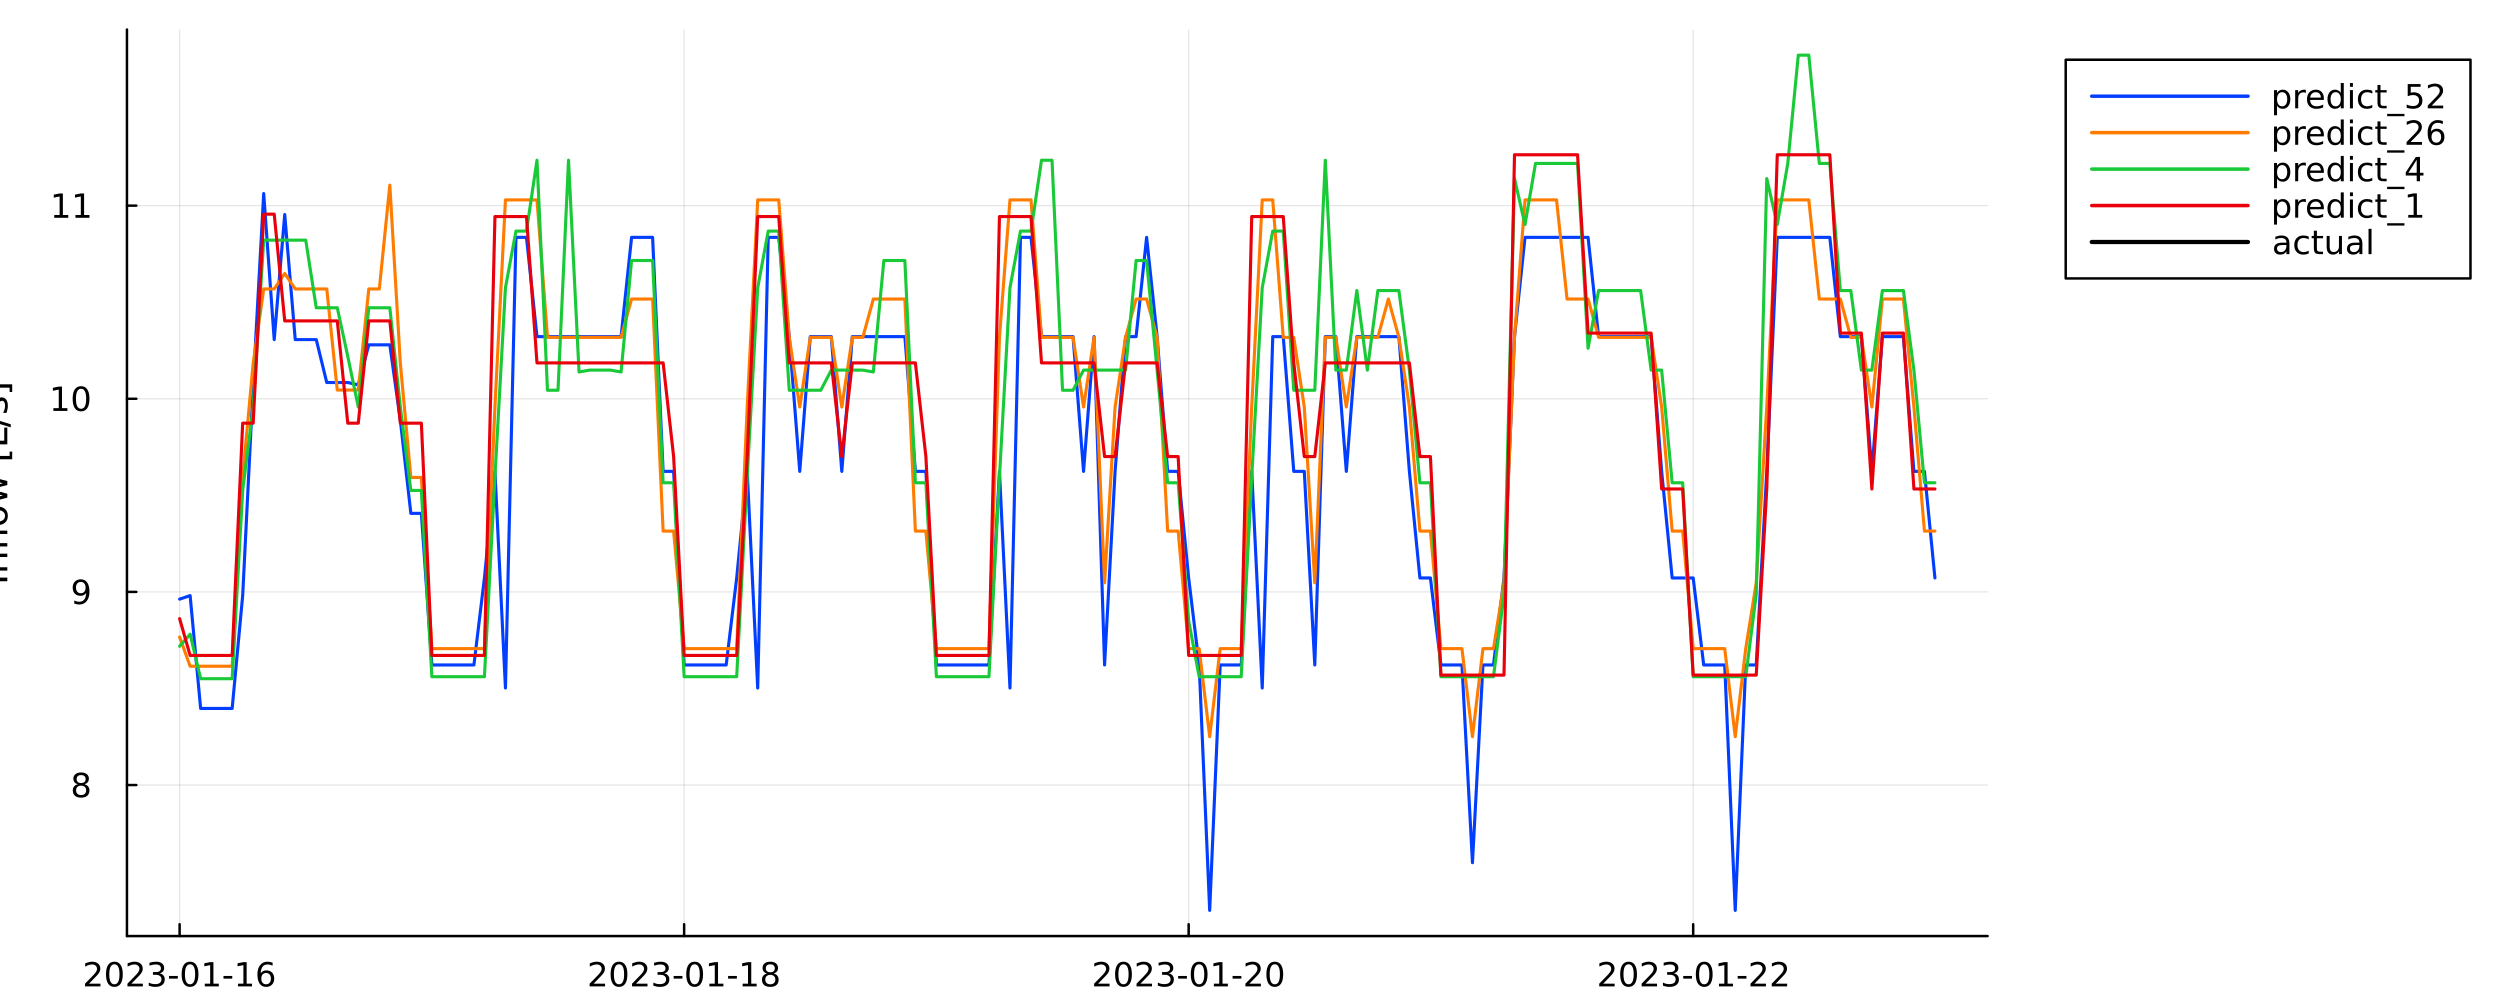 <?xml version="1.0" encoding="utf-8"?>
<svg xmlns="http://www.w3.org/2000/svg" xmlns:xlink="http://www.w3.org/1999/xlink" width="1000" height="400" viewBox="0 0 4000 1600">
<rect x="0" y="0" width="4000" height="1600" fill="#333333" stroke="none"/>
<defs>
  <clipPath id="clip200">
    <rect x="0" y="0" width="4000" height="1600"/>
  </clipPath>
</defs>
<path clip-path="url(#clip200)" d="M0 1600 L4000 1600 L4000 0 L0 0  Z" fill="#ffffff" fill-rule="evenodd" fill-opacity="1"/>
<defs>
  <clipPath id="clip201">
    <rect x="800" y="0" width="2801" height="1600"/>
  </clipPath>
</defs>
<path clip-path="url(#clip200)" d="M203.123 1497.68 L3180.15 1497.68 L3180.15 47.244 L203.123 47.244  Z" fill="#ffffff" fill-rule="evenodd" fill-opacity="1"/>
<defs>
  <clipPath id="clip202">
    <rect x="203" y="47" width="2978" height="1451"/>
  </clipPath>
</defs>
<polyline clip-path="url(#clip202)" style="stroke:#000000; stroke-linecap:round; stroke-linejoin:round; stroke-width:2; stroke-opacity:0.1; fill:none" points="287.379,1497.68 287.379,47.244 "/>
<polyline clip-path="url(#clip202)" style="stroke:#000000; stroke-linecap:round; stroke-linejoin:round; stroke-width:2; stroke-opacity:0.1; fill:none" points="1094.62,1497.68 1094.62,47.244 "/>
<polyline clip-path="url(#clip202)" style="stroke:#000000; stroke-linecap:round; stroke-linejoin:round; stroke-width:2; stroke-opacity:0.1; fill:none" points="1901.85,1497.68 1901.85,47.244 "/>
<polyline clip-path="url(#clip202)" style="stroke:#000000; stroke-linecap:round; stroke-linejoin:round; stroke-width:2; stroke-opacity:0.1; fill:none" points="2709.09,1497.68 2709.09,47.244 "/>
<polyline clip-path="url(#clip200)" style="stroke:#000000; stroke-linecap:round; stroke-linejoin:round; stroke-width:4; stroke-opacity:1; fill:none" points="203.123,1497.68 3180.15,1497.68 "/>
<polyline clip-path="url(#clip200)" style="stroke:#000000; stroke-linecap:round; stroke-linejoin:round; stroke-width:4; stroke-opacity:1; fill:none" points="287.379,1497.68 287.379,1478.78 "/>
<polyline clip-path="url(#clip200)" style="stroke:#000000; stroke-linecap:round; stroke-linejoin:round; stroke-width:4; stroke-opacity:1; fill:none" points="1094.62,1497.68 1094.62,1478.78 "/>
<polyline clip-path="url(#clip200)" style="stroke:#000000; stroke-linecap:round; stroke-linejoin:round; stroke-width:4; stroke-opacity:1; fill:none" points="1901.85,1497.68 1901.85,1478.78 "/>
<polyline clip-path="url(#clip200)" style="stroke:#000000; stroke-linecap:round; stroke-linejoin:round; stroke-width:4; stroke-opacity:1; fill:none" points="2709.09,1497.68 2709.09,1478.78 "/>
<path clip-path="url(#clip200)" d="M142.367 1573.85 L160.726 1573.85 L160.726 1578.28 L136.039 1578.28 L136.039 1573.85 Q139.033 1570.75 144.19 1565.55 Q149.372 1560.31 150.7 1558.8 Q153.226 1555.96 154.216 1554.01 Q155.231 1552.03 155.231 1550.13 Q155.231 1547.03 153.044 1545.08 Q150.882 1543.12 147.393 1543.12 Q144.919 1543.12 142.158 1543.98 Q139.424 1544.84 136.299 1546.59 L136.299 1541.27 Q139.476 1540 142.236 1539.35 Q144.997 1538.7 147.288 1538.7 Q153.33 1538.7 156.924 1541.72 Q160.518 1544.74 160.518 1549.79 Q160.518 1552.19 159.606 1554.35 Q158.721 1556.48 156.351 1559.4 Q155.7 1560.15 152.21 1563.77 Q148.721 1567.37 142.367 1573.85 Z" fill="#000000" fill-rule="nonzero" fill-opacity="1" /><path clip-path="url(#clip200)" d="M183.017 1542.86 Q178.955 1542.86 176.898 1546.87 Q174.866 1550.86 174.866 1558.88 Q174.866 1566.87 176.898 1570.88 Q178.955 1574.87 183.017 1574.87 Q187.106 1574.87 189.137 1570.88 Q191.194 1566.87 191.194 1558.88 Q191.194 1550.86 189.137 1546.87 Q187.106 1542.86 183.017 1542.86 M183.017 1538.7 Q189.554 1538.7 192.991 1543.88 Q196.455 1549.04 196.455 1558.88 Q196.455 1568.7 192.991 1573.88 Q189.554 1579.04 183.017 1579.04 Q176.481 1579.04 173.017 1573.88 Q169.58 1568.7 169.58 1558.88 Q169.58 1549.04 173.017 1543.88 Q176.481 1538.7 183.017 1538.7 Z" fill="#000000" fill-rule="nonzero" fill-opacity="1" /><path clip-path="url(#clip200)" d="M210.231 1573.85 L228.59 1573.85 L228.59 1578.28 L203.903 1578.28 L203.903 1573.85 Q206.898 1570.75 212.054 1565.55 Q217.236 1560.31 218.564 1558.8 Q221.09 1555.96 222.08 1554.01 Q223.095 1552.03 223.095 1550.13 Q223.095 1547.03 220.908 1545.08 Q218.746 1543.12 215.257 1543.12 Q212.783 1543.12 210.023 1543.98 Q207.288 1544.84 204.163 1546.59 L204.163 1541.27 Q207.34 1540 210.101 1539.35 Q212.861 1538.7 215.153 1538.7 Q221.194 1538.7 224.788 1541.72 Q228.382 1544.74 228.382 1549.79 Q228.382 1552.19 227.47 1554.35 Q226.585 1556.48 224.215 1559.4 Q223.564 1560.15 220.075 1563.77 Q216.585 1567.37 210.231 1573.85 Z" fill="#000000" fill-rule="nonzero" fill-opacity="1" /><path clip-path="url(#clip200)" d="M255.569 1557.32 Q259.345 1558.12 261.455 1560.68 Q263.59 1563.23 263.59 1566.98 Q263.59 1572.73 259.632 1575.88 Q255.673 1579.04 248.382 1579.04 Q245.934 1579.04 243.33 1578.54 Q240.752 1578.07 237.991 1577.11 L237.991 1572.03 Q240.179 1573.31 242.783 1573.96 Q245.387 1574.61 248.225 1574.61 Q253.173 1574.61 255.751 1572.65 Q258.356 1570.7 258.356 1566.98 Q258.356 1563.54 255.934 1561.61 Q253.538 1559.66 249.241 1559.66 L244.71 1559.66 L244.71 1555.34 L249.449 1555.34 Q253.33 1555.34 255.387 1553.8 Q257.444 1552.24 257.444 1549.32 Q257.444 1546.33 255.309 1544.74 Q253.199 1543.12 249.241 1543.12 Q247.08 1543.12 244.606 1543.59 Q242.132 1544.06 239.163 1545.05 L239.163 1540.36 Q242.158 1539.53 244.762 1539.11 Q247.392 1538.7 249.71 1538.7 Q255.699 1538.7 259.189 1541.43 Q262.678 1544.14 262.678 1548.77 Q262.678 1552 260.83 1554.24 Q258.981 1556.46 255.569 1557.32 Z" fill="#000000" fill-rule="nonzero" fill-opacity="1" /><path clip-path="url(#clip200)" d="M270.465 1561.54 L284.501 1561.54 L284.501 1565.81 L270.465 1565.81 L270.465 1561.54 Z" fill="#000000" fill-rule="nonzero" fill-opacity="1" /><path clip-path="url(#clip200)" d="M304.058 1542.86 Q299.996 1542.86 297.939 1546.87 Q295.907 1550.86 295.907 1558.88 Q295.907 1566.87 297.939 1570.88 Q299.996 1574.87 304.058 1574.87 Q308.147 1574.87 310.178 1570.88 Q312.235 1566.87 312.235 1558.88 Q312.235 1550.86 310.178 1546.87 Q308.147 1542.86 304.058 1542.86 M304.058 1538.7 Q310.595 1538.7 314.032 1543.88 Q317.496 1549.04 317.496 1558.88 Q317.496 1568.7 314.032 1573.88 Q310.595 1579.04 304.058 1579.04 Q297.522 1579.04 294.059 1573.88 Q290.621 1568.7 290.621 1558.88 Q290.621 1549.04 294.059 1543.88 Q297.522 1538.7 304.058 1538.7 Z" fill="#000000" fill-rule="nonzero" fill-opacity="1" /><path clip-path="url(#clip200)" d="M327.652 1573.85 L336.246 1573.85 L336.246 1544.19 L326.897 1546.07 L326.897 1541.27 L336.194 1539.4 L341.454 1539.4 L341.454 1573.85 L350.048 1573.85 L350.048 1578.28 L327.652 1578.28 L327.652 1573.85 Z" fill="#000000" fill-rule="nonzero" fill-opacity="1" /><path clip-path="url(#clip200)" d="M357.574 1561.54 L371.61 1561.54 L371.61 1565.81 L357.574 1565.81 L357.574 1561.54 Z" fill="#000000" fill-rule="nonzero" fill-opacity="1" /><path clip-path="url(#clip200)" d="M380.829 1573.85 L389.423 1573.85 L389.423 1544.19 L380.074 1546.07 L380.074 1541.27 L389.371 1539.4 L394.631 1539.4 L394.631 1573.85 L403.225 1573.85 L403.225 1578.28 L380.829 1578.28 L380.829 1573.85 Z" fill="#000000" fill-rule="nonzero" fill-opacity="1" /><path clip-path="url(#clip200)" d="M425.751 1556.74 Q422.209 1556.74 420.126 1559.17 Q418.068 1561.59 418.068 1565.81 Q418.068 1570 420.126 1572.45 Q422.209 1574.87 425.751 1574.87 Q429.292 1574.87 431.349 1572.45 Q433.433 1570 433.433 1565.81 Q433.433 1561.59 431.349 1559.17 Q429.292 1556.74 425.751 1556.74 M436.193 1540.26 L436.193 1545.05 Q434.214 1544.11 432.183 1543.62 Q430.178 1543.12 428.198 1543.12 Q422.99 1543.12 420.23 1546.64 Q417.495 1550.16 417.105 1557.26 Q418.641 1555 420.959 1553.8 Q423.277 1552.58 426.063 1552.58 Q431.922 1552.58 435.308 1556.14 Q438.719 1559.69 438.719 1565.81 Q438.719 1571.8 435.178 1575.42 Q431.636 1579.04 425.751 1579.04 Q419.006 1579.04 415.438 1573.88 Q411.87 1568.7 411.87 1558.88 Q411.87 1549.66 416.245 1544.19 Q420.62 1538.7 427.99 1538.7 Q429.969 1538.7 431.974 1539.09 Q434.006 1539.48 436.193 1540.26 Z" fill="#000000" fill-rule="nonzero" fill-opacity="1" /><path clip-path="url(#clip200)" d="M949.748 1573.85 L968.107 1573.85 L968.107 1578.28 L943.42 1578.28 L943.42 1573.85 Q946.415 1570.75 951.571 1565.55 Q956.753 1560.31 958.081 1558.8 Q960.607 1555.96 961.597 1554.01 Q962.612 1552.03 962.612 1550.13 Q962.612 1547.03 960.425 1545.08 Q958.263 1543.12 954.774 1543.12 Q952.3 1543.12 949.54 1543.98 Q946.805 1544.84 943.68 1546.59 L943.68 1541.27 Q946.857 1540 949.618 1539.35 Q952.378 1538.7 954.67 1538.7 Q960.711 1538.7 964.305 1541.72 Q967.899 1544.74 967.899 1549.79 Q967.899 1552.19 966.987 1554.35 Q966.102 1556.48 963.732 1559.4 Q963.081 1560.15 959.592 1563.77 Q956.102 1567.37 949.748 1573.85 Z" fill="#000000" fill-rule="nonzero" fill-opacity="1" /><path clip-path="url(#clip200)" d="M990.399 1542.86 Q986.336 1542.86 984.279 1546.87 Q982.248 1550.86 982.248 1558.88 Q982.248 1566.87 984.279 1570.88 Q986.336 1574.87 990.399 1574.87 Q994.487 1574.87 996.518 1570.88 Q998.576 1566.87 998.576 1558.88 Q998.576 1550.86 996.518 1546.87 Q994.487 1542.86 990.399 1542.86 M990.399 1538.7 Q996.935 1538.7 1000.37 1543.88 Q1003.84 1549.04 1003.84 1558.88 Q1003.84 1568.7 1000.37 1573.88 Q996.935 1579.04 990.399 1579.04 Q983.862 1579.04 980.399 1573.88 Q976.961 1568.7 976.961 1558.88 Q976.961 1549.04 980.399 1543.88 Q983.862 1538.7 990.399 1538.7 Z" fill="#000000" fill-rule="nonzero" fill-opacity="1" /><path clip-path="url(#clip200)" d="M1017.61 1573.85 L1035.97 1573.85 L1035.97 1578.28 L1011.28 1578.28 L1011.28 1573.85 Q1014.28 1570.75 1019.44 1565.55 Q1024.62 1560.31 1025.95 1558.8 Q1028.47 1555.96 1029.46 1554.01 Q1030.48 1552.03 1030.48 1550.13 Q1030.48 1547.03 1028.29 1545.08 Q1026.13 1543.12 1022.64 1543.12 Q1020.16 1543.12 1017.4 1543.98 Q1014.67 1544.84 1011.54 1546.59 L1011.54 1541.27 Q1014.72 1540 1017.48 1539.35 Q1020.24 1538.7 1022.53 1538.7 Q1028.58 1538.7 1032.17 1541.72 Q1035.76 1544.74 1035.76 1549.79 Q1035.76 1552.19 1034.85 1554.35 Q1033.97 1556.48 1031.6 1559.4 Q1030.95 1560.15 1027.46 1563.77 Q1023.97 1567.37 1017.61 1573.85 Z" fill="#000000" fill-rule="nonzero" fill-opacity="1" /><path clip-path="url(#clip200)" d="M1062.95 1557.32 Q1066.73 1558.12 1068.84 1560.68 Q1070.97 1563.23 1070.97 1566.98 Q1070.97 1572.73 1067.01 1575.88 Q1063.05 1579.04 1055.76 1579.04 Q1053.32 1579.04 1050.71 1578.54 Q1048.13 1578.07 1045.37 1577.11 L1045.37 1572.03 Q1047.56 1573.31 1050.16 1573.96 Q1052.77 1574.61 1055.61 1574.61 Q1060.55 1574.61 1063.13 1572.65 Q1065.74 1570.7 1065.74 1566.98 Q1065.74 1563.54 1063.32 1561.61 Q1060.92 1559.66 1056.62 1559.66 L1052.09 1559.66 L1052.09 1555.34 L1056.83 1555.34 Q1060.71 1555.34 1062.77 1553.8 Q1064.83 1552.24 1064.83 1549.32 Q1064.83 1546.33 1062.69 1544.74 Q1060.58 1543.12 1056.62 1543.12 Q1054.46 1543.12 1051.99 1543.59 Q1049.51 1544.06 1046.54 1545.05 L1046.54 1540.36 Q1049.54 1539.53 1052.14 1539.11 Q1054.77 1538.7 1057.09 1538.7 Q1063.08 1538.7 1066.57 1541.43 Q1070.06 1544.14 1070.06 1548.77 Q1070.06 1552 1068.21 1554.24 Q1066.36 1556.46 1062.95 1557.32 Z" fill="#000000" fill-rule="nonzero" fill-opacity="1" /><path clip-path="url(#clip200)" d="M1077.85 1561.54 L1091.88 1561.54 L1091.88 1565.81 L1077.85 1565.81 L1077.85 1561.54 Z" fill="#000000" fill-rule="nonzero" fill-opacity="1" /><path clip-path="url(#clip200)" d="M1111.44 1542.86 Q1107.38 1542.86 1105.32 1546.87 Q1103.29 1550.86 1103.29 1558.88 Q1103.29 1566.87 1105.32 1570.88 Q1107.38 1574.87 1111.44 1574.87 Q1115.53 1574.87 1117.56 1570.88 Q1119.62 1566.87 1119.62 1558.88 Q1119.62 1550.86 1117.56 1546.87 Q1115.53 1542.86 1111.44 1542.86 M1111.44 1538.7 Q1117.98 1538.7 1121.41 1543.88 Q1124.88 1549.04 1124.88 1558.88 Q1124.88 1568.7 1121.41 1573.88 Q1117.98 1579.04 1111.44 1579.04 Q1104.9 1579.04 1101.44 1573.88 Q1098 1568.7 1098 1558.88 Q1098 1549.04 1101.44 1543.88 Q1104.9 1538.7 1111.44 1538.7 Z" fill="#000000" fill-rule="nonzero" fill-opacity="1" /><path clip-path="url(#clip200)" d="M1135.03 1573.85 L1143.63 1573.85 L1143.63 1544.19 L1134.28 1546.07 L1134.28 1541.27 L1143.57 1539.4 L1148.84 1539.4 L1148.84 1573.85 L1157.43 1573.85 L1157.43 1578.28 L1135.03 1578.28 L1135.03 1573.85 Z" fill="#000000" fill-rule="nonzero" fill-opacity="1" /><path clip-path="url(#clip200)" d="M1164.96 1561.54 L1178.99 1561.54 L1178.99 1565.81 L1164.96 1565.81 L1164.96 1561.54 Z" fill="#000000" fill-rule="nonzero" fill-opacity="1" /><path clip-path="url(#clip200)" d="M1188.21 1573.85 L1196.8 1573.85 L1196.8 1544.19 L1187.45 1546.07 L1187.45 1541.27 L1196.75 1539.4 L1202.01 1539.4 L1202.01 1573.85 L1210.61 1573.85 L1210.61 1578.28 L1188.21 1578.28 L1188.21 1573.85 Z" fill="#000000" fill-rule="nonzero" fill-opacity="1" /><path clip-path="url(#clip200)" d="M1232.48 1559.82 Q1228.73 1559.82 1226.57 1561.82 Q1224.43 1563.83 1224.43 1567.34 Q1224.43 1570.86 1226.57 1572.86 Q1228.73 1574.87 1232.48 1574.87 Q1236.23 1574.87 1238.39 1572.86 Q1240.55 1570.83 1240.55 1567.34 Q1240.55 1563.83 1238.39 1561.82 Q1236.26 1559.82 1232.48 1559.82 M1227.22 1557.58 Q1223.83 1556.74 1221.93 1554.43 Q1220.06 1552.11 1220.06 1548.77 Q1220.06 1544.11 1223.37 1541.41 Q1226.7 1538.7 1232.48 1538.7 Q1238.29 1538.7 1241.6 1541.41 Q1244.9 1544.11 1244.9 1548.77 Q1244.9 1552.11 1243 1554.43 Q1241.13 1556.74 1237.77 1557.58 Q1241.57 1558.46 1243.68 1561.04 Q1245.81 1563.62 1245.81 1567.34 Q1245.81 1572.99 1242.35 1576.01 Q1238.91 1579.04 1232.48 1579.04 Q1226.05 1579.04 1222.58 1576.01 Q1219.15 1572.99 1219.15 1567.34 Q1219.15 1563.62 1221.28 1561.04 Q1223.42 1558.46 1227.22 1557.58 M1225.29 1549.27 Q1225.29 1552.29 1227.17 1553.98 Q1229.07 1555.68 1232.48 1555.68 Q1235.87 1555.68 1237.77 1553.98 Q1239.69 1552.29 1239.69 1549.27 Q1239.69 1546.25 1237.77 1544.56 Q1235.87 1542.86 1232.48 1542.86 Q1229.07 1542.86 1227.17 1544.56 Q1225.29 1546.25 1225.29 1549.27 Z" fill="#000000" fill-rule="nonzero" fill-opacity="1" /><path clip-path="url(#clip200)" d="M1756.93 1573.85 L1775.29 1573.85 L1775.29 1578.28 L1750.61 1578.28 L1750.61 1573.85 Q1753.6 1570.75 1758.76 1565.55 Q1763.94 1560.31 1765.27 1558.8 Q1767.79 1555.96 1768.78 1554.01 Q1769.8 1552.03 1769.8 1550.13 Q1769.8 1547.03 1767.61 1545.08 Q1765.45 1543.12 1761.96 1543.12 Q1759.49 1543.12 1756.73 1543.98 Q1753.99 1544.84 1750.87 1546.59 L1750.87 1541.27 Q1754.04 1540 1756.8 1539.35 Q1759.56 1538.7 1761.86 1538.7 Q1767.9 1538.7 1771.49 1541.72 Q1775.08 1544.74 1775.08 1549.79 Q1775.08 1552.19 1774.17 1554.35 Q1773.29 1556.48 1770.92 1559.4 Q1770.27 1560.15 1766.78 1563.77 Q1763.29 1567.37 1756.93 1573.85 Z" fill="#000000" fill-rule="nonzero" fill-opacity="1" /><path clip-path="url(#clip200)" d="M1797.58 1542.86 Q1793.52 1542.86 1791.46 1546.87 Q1789.43 1550.86 1789.43 1558.88 Q1789.43 1566.87 1791.46 1570.88 Q1793.52 1574.87 1797.58 1574.87 Q1801.67 1574.87 1803.7 1570.88 Q1805.76 1566.87 1805.76 1558.88 Q1805.76 1550.86 1803.7 1546.87 Q1801.67 1542.86 1797.58 1542.86 M1797.58 1538.7 Q1804.12 1538.7 1807.56 1543.88 Q1811.02 1549.04 1811.02 1558.88 Q1811.02 1568.7 1807.56 1573.88 Q1804.12 1579.04 1797.58 1579.04 Q1791.05 1579.04 1787.58 1573.88 Q1784.15 1568.7 1784.15 1558.88 Q1784.15 1549.04 1787.58 1543.88 Q1791.05 1538.7 1797.58 1538.7 Z" fill="#000000" fill-rule="nonzero" fill-opacity="1" /><path clip-path="url(#clip200)" d="M1824.8 1573.85 L1843.16 1573.85 L1843.16 1578.28 L1818.47 1578.28 L1818.47 1573.85 Q1821.46 1570.75 1826.62 1565.55 Q1831.8 1560.31 1833.13 1558.8 Q1835.66 1555.96 1836.65 1554.01 Q1837.66 1552.03 1837.66 1550.13 Q1837.66 1547.03 1835.48 1545.08 Q1833.31 1543.12 1829.82 1543.12 Q1827.35 1543.12 1824.59 1543.98 Q1821.86 1544.84 1818.73 1546.59 L1818.73 1541.27 Q1821.91 1540 1824.67 1539.35 Q1827.43 1538.7 1829.72 1538.7 Q1835.76 1538.7 1839.36 1541.72 Q1842.95 1544.74 1842.95 1549.79 Q1842.95 1552.19 1842.04 1554.35 Q1841.15 1556.48 1838.78 1559.4 Q1838.13 1560.15 1834.64 1563.77 Q1831.15 1567.37 1824.8 1573.85 Z" fill="#000000" fill-rule="nonzero" fill-opacity="1" /><path clip-path="url(#clip200)" d="M1870.14 1557.32 Q1873.91 1558.12 1876.02 1560.68 Q1878.16 1563.23 1878.16 1566.98 Q1878.16 1572.73 1874.2 1575.88 Q1870.24 1579.04 1862.95 1579.04 Q1860.5 1579.04 1857.9 1578.54 Q1855.32 1578.07 1852.56 1577.11 L1852.56 1572.03 Q1854.75 1573.31 1857.35 1573.96 Q1859.95 1574.61 1862.79 1574.61 Q1867.74 1574.61 1870.32 1572.65 Q1872.92 1570.7 1872.92 1566.98 Q1872.92 1563.54 1870.5 1561.61 Q1868.11 1559.66 1863.81 1559.66 L1859.28 1559.66 L1859.28 1555.34 L1864.02 1555.34 Q1867.9 1555.34 1869.95 1553.8 Q1872.01 1552.24 1872.01 1549.32 Q1872.01 1546.33 1869.88 1544.74 Q1867.77 1543.12 1863.81 1543.12 Q1861.65 1543.12 1859.17 1543.59 Q1856.7 1544.06 1853.73 1545.05 L1853.73 1540.36 Q1856.73 1539.53 1859.33 1539.11 Q1861.96 1538.7 1864.28 1538.7 Q1870.27 1538.7 1873.76 1541.43 Q1877.25 1544.14 1877.25 1548.77 Q1877.25 1552 1875.4 1554.24 Q1873.55 1556.46 1870.14 1557.32 Z" fill="#000000" fill-rule="nonzero" fill-opacity="1" /><path clip-path="url(#clip200)" d="M1885.03 1561.54 L1899.07 1561.54 L1899.07 1565.81 L1885.03 1565.81 L1885.03 1561.54 Z" fill="#000000" fill-rule="nonzero" fill-opacity="1" /><path clip-path="url(#clip200)" d="M1918.63 1542.86 Q1914.56 1542.86 1912.51 1546.87 Q1910.47 1550.86 1910.47 1558.88 Q1910.47 1566.87 1912.51 1570.88 Q1914.56 1574.87 1918.63 1574.87 Q1922.71 1574.87 1924.75 1570.88 Q1926.8 1566.87 1926.8 1558.88 Q1926.8 1550.86 1924.75 1546.87 Q1922.71 1542.86 1918.63 1542.86 M1918.63 1538.7 Q1925.16 1538.7 1928.6 1543.88 Q1932.06 1549.04 1932.06 1558.88 Q1932.06 1568.7 1928.6 1573.88 Q1925.16 1579.04 1918.63 1579.04 Q1912.09 1579.04 1908.63 1573.88 Q1905.19 1568.7 1905.19 1558.88 Q1905.19 1549.04 1908.63 1543.88 Q1912.09 1538.7 1918.63 1538.7 Z" fill="#000000" fill-rule="nonzero" fill-opacity="1" /><path clip-path="url(#clip200)" d="M1942.22 1573.85 L1950.81 1573.85 L1950.81 1544.19 L1941.46 1546.07 L1941.46 1541.27 L1950.76 1539.4 L1956.02 1539.4 L1956.02 1573.85 L1964.62 1573.85 L1964.62 1578.28 L1942.22 1578.28 L1942.22 1573.85 Z" fill="#000000" fill-rule="nonzero" fill-opacity="1" /><path clip-path="url(#clip200)" d="M1972.14 1561.54 L1986.18 1561.54 L1986.18 1565.81 L1972.14 1565.81 L1972.14 1561.54 Z" fill="#000000" fill-rule="nonzero" fill-opacity="1" /><path clip-path="url(#clip200)" d="M1999.02 1573.85 L2017.38 1573.85 L2017.38 1578.28 L1992.69 1578.28 L1992.69 1573.85 Q1995.68 1570.75 2000.84 1565.55 Q2006.02 1560.31 2007.35 1558.8 Q2009.88 1555.96 2010.86 1554.01 Q2011.88 1552.03 2011.88 1550.13 Q2011.88 1547.03 2009.69 1545.08 Q2007.53 1543.12 2004.04 1543.12 Q2001.57 1543.12 1998.81 1543.98 Q1996.07 1544.84 1992.95 1546.59 L1992.95 1541.27 Q1996.13 1540 1998.89 1539.35 Q2001.65 1538.7 2003.94 1538.7 Q2009.98 1538.7 2013.57 1541.72 Q2017.17 1544.74 2017.17 1549.79 Q2017.17 1552.19 2016.26 1554.35 Q2015.37 1556.48 2013 1559.4 Q2012.35 1560.15 2008.86 1563.77 Q2005.37 1567.37 1999.02 1573.85 Z" fill="#000000" fill-rule="nonzero" fill-opacity="1" /><path clip-path="url(#clip200)" d="M2039.67 1542.86 Q2035.6 1542.86 2033.55 1546.87 Q2031.52 1550.86 2031.52 1558.88 Q2031.52 1566.87 2033.55 1570.88 Q2035.6 1574.87 2039.67 1574.87 Q2043.76 1574.87 2045.79 1570.88 Q2047.84 1566.87 2047.84 1558.88 Q2047.84 1550.86 2045.79 1546.87 Q2043.76 1542.86 2039.67 1542.86 M2039.67 1538.7 Q2046.2 1538.7 2049.64 1543.88 Q2053.1 1549.04 2053.1 1558.88 Q2053.1 1568.7 2049.64 1573.88 Q2046.2 1579.04 2039.67 1579.04 Q2033.13 1579.04 2029.67 1573.88 Q2026.23 1568.7 2026.23 1558.88 Q2026.23 1549.04 2029.67 1543.88 Q2033.13 1538.7 2039.67 1538.7 Z" fill="#000000" fill-rule="nonzero" fill-opacity="1" /><path clip-path="url(#clip200)" d="M2565.07 1573.85 L2583.43 1573.85 L2583.43 1578.28 L2558.74 1578.28 L2558.74 1573.85 Q2561.74 1570.75 2566.89 1565.55 Q2572.08 1560.31 2573.4 1558.8 Q2575.93 1555.96 2576.92 1554.01 Q2577.93 1552.03 2577.93 1550.13 Q2577.93 1547.03 2575.75 1545.08 Q2573.59 1543.12 2570.1 1543.12 Q2567.62 1543.12 2564.86 1543.98 Q2562.13 1544.84 2559 1546.59 L2559 1541.27 Q2562.18 1540 2564.94 1539.35 Q2567.7 1538.7 2569.99 1538.7 Q2576.03 1538.7 2579.63 1541.72 Q2583.22 1544.74 2583.22 1549.79 Q2583.22 1552.19 2582.31 1554.35 Q2581.42 1556.48 2579.05 1559.4 Q2578.4 1560.15 2574.91 1563.77 Q2571.42 1567.37 2565.07 1573.85 Z" fill="#000000" fill-rule="nonzero" fill-opacity="1" /><path clip-path="url(#clip200)" d="M2605.72 1542.86 Q2601.66 1542.86 2599.6 1546.87 Q2597.57 1550.86 2597.57 1558.88 Q2597.57 1566.87 2599.6 1570.88 Q2601.66 1574.87 2605.72 1574.87 Q2609.81 1574.87 2611.84 1570.88 Q2613.9 1566.87 2613.9 1558.88 Q2613.9 1550.86 2611.84 1546.87 Q2609.81 1542.86 2605.72 1542.86 M2605.72 1538.7 Q2612.26 1538.7 2615.7 1543.88 Q2619.16 1549.04 2619.16 1558.88 Q2619.16 1568.7 2615.7 1573.88 Q2612.26 1579.04 2605.72 1579.04 Q2599.18 1579.04 2595.72 1573.88 Q2592.28 1568.7 2592.28 1558.88 Q2592.28 1549.04 2595.72 1543.88 Q2599.18 1538.7 2605.72 1538.7 Z" fill="#000000" fill-rule="nonzero" fill-opacity="1" /><path clip-path="url(#clip200)" d="M2632.93 1573.85 L2651.29 1573.85 L2651.29 1578.28 L2626.61 1578.28 L2626.61 1573.85 Q2629.6 1570.75 2634.76 1565.55 Q2639.94 1560.31 2641.27 1558.8 Q2643.79 1555.96 2644.78 1554.01 Q2645.8 1552.03 2645.8 1550.13 Q2645.8 1547.03 2643.61 1545.08 Q2641.45 1543.12 2637.96 1543.12 Q2635.49 1543.12 2632.73 1543.98 Q2629.99 1544.84 2626.87 1546.59 L2626.87 1541.27 Q2630.04 1540 2632.8 1539.35 Q2635.56 1538.7 2637.86 1538.7 Q2643.9 1538.7 2647.49 1541.72 Q2651.09 1544.74 2651.09 1549.79 Q2651.09 1552.19 2650.17 1554.35 Q2649.29 1556.48 2646.92 1559.4 Q2646.27 1560.15 2642.78 1563.77 Q2639.29 1567.37 2632.93 1573.85 Z" fill="#000000" fill-rule="nonzero" fill-opacity="1" /><path clip-path="url(#clip200)" d="M2678.27 1557.32 Q2682.05 1558.12 2684.16 1560.68 Q2686.29 1563.23 2686.29 1566.98 Q2686.29 1572.73 2682.34 1575.88 Q2678.38 1579.04 2671.09 1579.04 Q2668.64 1579.04 2666.03 1578.54 Q2663.46 1578.07 2660.69 1577.11 L2660.69 1572.03 Q2662.88 1573.31 2665.49 1573.96 Q2668.09 1574.61 2670.93 1574.61 Q2675.88 1574.61 2678.46 1572.65 Q2681.06 1570.7 2681.06 1566.98 Q2681.06 1563.54 2678.64 1561.61 Q2676.24 1559.66 2671.94 1559.66 L2667.41 1559.66 L2667.41 1555.34 L2672.15 1555.34 Q2676.03 1555.34 2678.09 1553.8 Q2680.15 1552.24 2680.15 1549.32 Q2680.15 1546.33 2678.01 1544.74 Q2675.9 1543.12 2671.94 1543.12 Q2669.78 1543.12 2667.31 1543.59 Q2664.84 1544.06 2661.87 1545.05 L2661.87 1540.36 Q2664.86 1539.53 2667.47 1539.11 Q2670.1 1538.7 2672.41 1538.7 Q2678.4 1538.7 2681.89 1541.43 Q2685.38 1544.14 2685.38 1548.77 Q2685.38 1552 2683.53 1554.24 Q2681.68 1556.46 2678.27 1557.32 Z" fill="#000000" fill-rule="nonzero" fill-opacity="1" /><path clip-path="url(#clip200)" d="M2693.17 1561.54 L2707.21 1561.54 L2707.21 1565.81 L2693.17 1565.81 L2693.17 1561.54 Z" fill="#000000" fill-rule="nonzero" fill-opacity="1" /><path clip-path="url(#clip200)" d="M2726.76 1542.86 Q2722.7 1542.86 2720.64 1546.87 Q2718.61 1550.86 2718.61 1558.88 Q2718.61 1566.87 2720.64 1570.88 Q2722.7 1574.87 2726.76 1574.87 Q2730.85 1574.87 2732.88 1570.88 Q2734.94 1566.87 2734.94 1558.88 Q2734.94 1550.86 2732.88 1546.87 Q2730.85 1542.86 2726.76 1542.86 M2726.76 1538.7 Q2733.3 1538.7 2736.74 1543.88 Q2740.2 1549.04 2740.2 1558.88 Q2740.2 1568.7 2736.74 1573.88 Q2733.3 1579.04 2726.76 1579.04 Q2720.23 1579.04 2716.76 1573.88 Q2713.32 1568.7 2713.32 1558.88 Q2713.32 1549.04 2716.76 1543.88 Q2720.23 1538.7 2726.76 1538.7 Z" fill="#000000" fill-rule="nonzero" fill-opacity="1" /><path clip-path="url(#clip200)" d="M2750.36 1573.85 L2758.95 1573.85 L2758.95 1544.19 L2749.6 1546.07 L2749.6 1541.27 L2758.9 1539.4 L2764.16 1539.4 L2764.16 1573.85 L2772.75 1573.85 L2772.75 1578.28 L2750.36 1578.28 L2750.36 1573.85 Z" fill="#000000" fill-rule="nonzero" fill-opacity="1" /><path clip-path="url(#clip200)" d="M2780.28 1561.54 L2794.31 1561.54 L2794.31 1565.81 L2780.28 1565.81 L2780.28 1561.54 Z" fill="#000000" fill-rule="nonzero" fill-opacity="1" /><path clip-path="url(#clip200)" d="M2807.15 1573.85 L2825.51 1573.85 L2825.51 1578.28 L2800.82 1578.28 L2800.82 1573.85 Q2803.82 1570.75 2808.98 1565.55 Q2814.16 1560.31 2815.49 1558.8 Q2818.01 1555.96 2819 1554.01 Q2820.02 1552.03 2820.02 1550.13 Q2820.02 1547.03 2817.83 1545.08 Q2815.67 1543.12 2812.18 1543.12 Q2809.7 1543.12 2806.94 1543.98 Q2804.21 1544.84 2801.08 1546.59 L2801.08 1541.27 Q2804.26 1540 2807.02 1539.35 Q2809.78 1538.7 2812.07 1538.7 Q2818.12 1538.7 2821.71 1541.72 Q2825.3 1544.74 2825.3 1549.79 Q2825.3 1552.19 2824.39 1554.35 Q2823.51 1556.48 2821.14 1559.4 Q2820.49 1560.15 2817 1563.77 Q2813.51 1567.37 2807.15 1573.85 Z" fill="#000000" fill-rule="nonzero" fill-opacity="1" /><path clip-path="url(#clip200)" d="M2841.08 1573.85 L2859.44 1573.85 L2859.44 1578.28 L2834.76 1578.28 L2834.76 1573.85 Q2837.75 1570.75 2842.91 1565.55 Q2848.09 1560.31 2849.42 1558.8 Q2851.94 1555.96 2852.93 1554.01 Q2853.95 1552.03 2853.95 1550.13 Q2853.95 1547.03 2851.76 1545.08 Q2849.6 1543.12 2846.11 1543.12 Q2843.64 1543.12 2840.88 1543.98 Q2838.14 1544.84 2835.02 1546.59 L2835.02 1541.27 Q2838.19 1540 2840.95 1539.35 Q2843.71 1538.7 2846.01 1538.7 Q2852.05 1538.7 2855.64 1541.72 Q2859.24 1544.74 2859.24 1549.79 Q2859.24 1552.19 2858.32 1554.35 Q2857.44 1556.48 2855.07 1559.4 Q2854.42 1560.15 2850.93 1563.77 Q2847.44 1567.37 2841.08 1573.85 Z" fill="#000000" fill-rule="nonzero" fill-opacity="1" /><polyline clip-path="url(#clip202)" style="stroke:#000000; stroke-linecap:round; stroke-linejoin:round; stroke-width:2; stroke-opacity:0.1; fill:none" points="203.123,1256.07 3180.15,1256.07 "/>
<polyline clip-path="url(#clip202)" style="stroke:#000000; stroke-linecap:round; stroke-linejoin:round; stroke-width:2; stroke-opacity:0.1; fill:none" points="203.123,947.041 3180.15,947.041 "/>
<polyline clip-path="url(#clip202)" style="stroke:#000000; stroke-linecap:round; stroke-linejoin:round; stroke-width:2; stroke-opacity:0.1; fill:none" points="203.123,638.016 3180.15,638.016 "/>
<polyline clip-path="url(#clip202)" style="stroke:#000000; stroke-linecap:round; stroke-linejoin:round; stroke-width:2; stroke-opacity:0.1; fill:none" points="203.123,328.991 3180.15,328.991 "/>
<polyline clip-path="url(#clip200)" style="stroke:#000000; stroke-linecap:round; stroke-linejoin:round; stroke-width:4; stroke-opacity:1; fill:none" points="203.123,1497.68 203.123,47.244 "/>
<polyline clip-path="url(#clip200)" style="stroke:#000000; stroke-linecap:round; stroke-linejoin:round; stroke-width:4; stroke-opacity:1; fill:none" points="203.123,1256.07 218.127,1256.07 "/>
<polyline clip-path="url(#clip200)" style="stroke:#000000; stroke-linecap:round; stroke-linejoin:round; stroke-width:4; stroke-opacity:1; fill:none" points="203.123,947.041 218.127,947.041 "/>
<polyline clip-path="url(#clip200)" style="stroke:#000000; stroke-linecap:round; stroke-linejoin:round; stroke-width:4; stroke-opacity:1; fill:none" points="203.123,638.016 218.127,638.016 "/>
<polyline clip-path="url(#clip200)" style="stroke:#000000; stroke-linecap:round; stroke-linejoin:round; stroke-width:4; stroke-opacity:1; fill:none" points="203.123,328.991 218.127,328.991 "/>
<path clip-path="url(#clip200)" d="M129.79 1257.04 Q126.04 1257.04 123.879 1259.05 Q121.743 1261.05 121.743 1264.57 Q121.743 1268.08 123.879 1270.09 Q126.04 1272.09 129.79 1272.09 Q133.54 1272.09 135.702 1270.09 Q137.863 1268.06 137.863 1264.57 Q137.863 1261.05 135.702 1259.05 Q133.566 1257.04 129.79 1257.04 M124.53 1254.8 Q121.144 1253.97 119.243 1251.65 Q117.368 1249.33 117.368 1246 Q117.368 1241.34 120.676 1238.63 Q124.009 1235.92 129.79 1235.92 Q135.597 1235.92 138.905 1238.63 Q142.212 1241.34 142.212 1246 Q142.212 1249.33 140.311 1251.65 Q138.436 1253.97 135.077 1254.8 Q138.879 1255.69 140.988 1258.27 Q143.123 1260.84 143.123 1264.57 Q143.123 1270.22 139.66 1273.24 Q136.222 1276.26 129.79 1276.26 Q123.358 1276.26 119.894 1273.24 Q116.457 1270.22 116.457 1264.57 Q116.457 1260.84 118.592 1258.27 Q120.728 1255.69 124.53 1254.8 M122.603 1246.5 Q122.603 1249.52 124.478 1251.21 Q126.379 1252.9 129.79 1252.9 Q133.176 1252.9 135.077 1251.21 Q137.004 1249.52 137.004 1246.5 Q137.004 1243.48 135.077 1241.78 Q133.176 1240.09 129.79 1240.09 Q126.379 1240.09 124.478 1241.78 Q122.603 1243.48 122.603 1246.5 Z" fill="#000000" fill-rule="nonzero" fill-opacity="1" /><path clip-path="url(#clip200)" d="M118.801 965.674 L118.801 960.882 Q120.78 961.82 122.811 962.314 Q124.842 962.809 126.795 962.809 Q132.004 962.809 134.738 959.32 Q137.498 955.804 137.889 948.669 Q136.379 950.908 134.061 952.106 Q131.743 953.304 128.931 953.304 Q123.097 953.304 119.686 949.788 Q116.301 946.247 116.301 940.127 Q116.301 934.137 119.842 930.518 Q123.384 926.898 129.269 926.898 Q136.014 926.898 139.556 932.08 Q143.123 937.236 143.123 947.08 Q143.123 956.273 138.748 961.768 Q134.399 967.236 127.03 967.236 Q125.051 967.236 123.019 966.846 Q120.988 966.455 118.801 965.674 M129.269 949.189 Q132.811 949.189 134.868 946.768 Q136.952 944.346 136.952 940.127 Q136.952 935.934 134.868 933.512 Q132.811 931.065 129.269 931.065 Q125.728 931.065 123.644 933.512 Q121.587 935.934 121.587 940.127 Q121.587 944.346 123.644 946.768 Q125.728 949.189 129.269 949.189 Z" fill="#000000" fill-rule="nonzero" fill-opacity="1" /><path clip-path="url(#clip200)" d="M85.415 653.029 L94.009 653.029 L94.009 623.367 L84.66 625.242 L84.66 620.451 L93.957 618.576 L99.217 618.576 L99.217 653.029 L107.811 653.029 L107.811 657.456 L85.415 657.456 L85.415 653.029 Z" fill="#000000" fill-rule="nonzero" fill-opacity="1" /><path clip-path="url(#clip200)" d="M129.686 622.039 Q125.623 622.039 123.566 626.05 Q121.535 630.034 121.535 638.055 Q121.535 646.05 123.566 650.06 Q125.623 654.044 129.686 654.044 Q133.774 654.044 135.806 650.06 Q137.863 646.05 137.863 638.055 Q137.863 630.034 135.806 626.05 Q133.774 622.039 129.686 622.039 M129.686 617.873 Q136.222 617.873 139.66 623.055 Q143.123 628.211 143.123 638.055 Q143.123 647.873 139.66 653.055 Q136.222 658.211 129.686 658.211 Q123.15 658.211 119.686 653.055 Q116.249 647.873 116.249 638.055 Q116.249 628.211 119.686 623.055 Q123.15 617.873 129.686 617.873 Z" fill="#000000" fill-rule="nonzero" fill-opacity="1" /><path clip-path="url(#clip200)" d="M86.796 344.003 L95.389 344.003 L95.389 314.342 L86.04 316.217 L86.04 311.426 L95.337 309.551 L100.598 309.551 L100.598 344.003 L109.191 344.003 L109.191 348.431 L86.796 348.431 L86.796 344.003 Z" fill="#000000" fill-rule="nonzero" fill-opacity="1" /><path clip-path="url(#clip200)" d="M120.728 344.003 L129.321 344.003 L129.321 314.342 L119.972 316.217 L119.972 311.426 L129.269 309.551 L134.53 309.551 L134.53 344.003 L143.123 344.003 L143.123 348.431 L120.728 348.431 L120.728 344.003 Z" fill="#000000" fill-rule="nonzero" fill-opacity="1" /><path clip-path="url(#clip200)" d="M-31.5 930.013 L-31.5 924.168 L11.7 924.168 L11.7 930.013 L-31.5 930.013 Z" fill="#000000" fill-rule="nonzero" fill-opacity="1" /><path clip-path="url(#clip200)" d="M-7.86 885.829 L11.7 885.829 L11.7 891.153 L-7.686 891.153 Q-12.287 891.153 -14.573 892.947 Q-16.859 894.741 -16.859 898.329 Q-16.859 902.641 -14.11 905.129 Q-11.361 907.618 -6.616 907.618 L11.7 907.618 L11.7 912.97 L-20.707 912.97 L-20.707 907.618 L-15.672 907.618 Q-18.595 905.708 -20.042 903.133 Q-21.488 900.528 -21.488 897.143 Q-21.488 891.559 -18.016 888.694 Q-14.573 885.829 -7.86 885.829 Z" fill="#000000" fill-rule="nonzero" fill-opacity="1" /><path clip-path="url(#clip200)" d="M-33.323 858.804 L-28.896 858.804 L-28.896 863.897 Q-28.896 866.761 -27.738 867.89 Q-26.581 868.989 -23.572 868.989 L-20.707 868.989 L-20.707 860.222 L-16.569 860.222 L-16.569 868.989 L11.7 868.989 L11.7 874.342 L-16.569 874.342 L-16.569 879.435 L-20.707 879.435 L-20.707 874.342 L-22.964 874.342 Q-28.375 874.342 -30.834 871.825 Q-33.323 869.308 -33.323 863.839 L-33.323 858.804 Z" fill="#000000" fill-rule="nonzero" fill-opacity="1" /><path clip-path="url(#clip200)" d="M-33.323 854.348 L-33.323 849.024 L11.7 849.024 L11.7 854.348 L-33.323 854.348 Z" fill="#000000" fill-rule="nonzero" fill-opacity="1" /><path clip-path="url(#clip200)" d="M-16.974 825.326 Q-16.974 829.609 -13.618 832.097 Q-10.29 834.585 -4.475 834.585 Q1.341 834.585 4.698 832.126 Q8.025 829.638 8.025 825.326 Q8.025 821.073 4.669 818.584 Q1.312 816.096 -4.475 816.096 Q-10.233 816.096 -13.589 818.584 Q-16.974 821.073 -16.974 825.326 M-21.488 825.326 Q-21.488 818.382 -16.974 814.418 Q-12.461 810.454 -4.475 810.454 Q3.483 810.454 8.025 814.418 Q12.539 818.382 12.539 825.326 Q12.539 832.3 8.025 836.264 Q3.483 840.199 -4.475 840.199 Q-12.461 840.199 -16.974 836.264 Q-21.488 832.3 -21.488 825.326 Z" fill="#000000" fill-rule="nonzero" fill-opacity="1" /><path clip-path="url(#clip200)" d="M-20.707 804.725 L-20.707 799.4 L4.582 792.745 L-20.707 786.119 L-20.707 779.84 L4.582 773.185 L-20.707 766.559 L-20.707 761.235 L11.7 769.713 L11.7 775.992 L-14.862 782.965 L11.7 789.968 L11.7 796.247 L-20.707 804.725 Z" fill="#000000" fill-rule="nonzero" fill-opacity="1" /><path clip-path="url(#clip200)" d="M-33.323 734.818 L-33.323 722.549 L-29.185 722.549 L-29.185 729.493 L15.375 729.493 L15.375 722.549 L19.513 722.549 L19.513 734.818 L-33.323 734.818 Z" fill="#000000" fill-rule="nonzero" fill-opacity="1" /><path clip-path="url(#clip200)" d="M-31.5 710.975 L-31.5 705.13 L6.781 705.13 L6.781 684.094 L11.7 684.094 L11.7 710.975 L-31.5 710.975 Z" fill="#000000" fill-rule="nonzero" fill-opacity="1" /><path clip-path="url(#clip200)" d="M-31.5 668.73 L-31.5 663.811 L17.198 678.857 L17.198 683.776 L-31.5 668.73 Z" fill="#000000" fill-rule="nonzero" fill-opacity="1" /><path clip-path="url(#clip200)" d="M-19.752 637.567 L-14.717 637.567 Q-15.875 639.824 -16.454 642.254 Q-17.032 644.685 -17.032 647.289 Q-17.032 651.253 -15.817 653.25 Q-14.602 655.217 -12.171 655.217 Q-10.319 655.217 -9.249 653.799 Q-8.207 652.382 -7.252 648.099 L-6.847 646.276 Q-5.632 640.605 -3.404 638.232 Q-1.205 635.831 2.759 635.831 Q7.273 635.831 9.906 639.419 Q12.539 642.978 12.539 649.228 Q12.539 651.832 12.018 654.667 Q11.527 657.474 10.514 660.599 L5.016 660.599 Q6.55 657.648 7.331 654.783 Q8.083 651.919 8.083 649.112 Q8.083 645.35 6.81 643.325 Q5.508 641.299 3.164 641.299 Q0.994 641.299 -0.163 642.775 Q-1.321 644.222 -2.391 649.17 L-2.825 651.022 Q-3.867 655.97 -6.008 658.169 Q-8.178 660.368 -11.94 660.368 Q-16.512 660.368 -19 657.127 Q-21.488 653.886 -21.488 647.926 Q-21.488 644.974 -21.054 642.37 Q-20.62 639.766 -19.752 637.567 Z" fill="#000000" fill-rule="nonzero" fill-opacity="1" /><path clip-path="url(#clip200)" d="M-33.323 614.911 L19.513 614.911 L19.513 627.179 L15.375 627.179 L15.375 620.264 L-29.185 620.264 L-29.185 627.179 L-33.323 627.179 L-33.323 614.911 Z" fill="#000000" fill-rule="nonzero" fill-opacity="1" /><polyline clip-path="url(#clip202)" style="stroke:#023eff; stroke-linecap:round; stroke-linejoin:round; stroke-width:5; stroke-opacity:1; fill:none" points="287.379,958.637 304.196,952.939 321.014,1133.49 337.831,1133.49 354.649,1133.49 371.466,1133.49 388.284,952.939 405.101,615.77 421.919,309.695 438.736,543.355 455.553,343.266 472.371,543.355 489.188,543.355 506.006,543.355 522.823,612.049 539.641,612.049 556.458,612.049 573.276,615.77 590.093,551.703 606.911,551.703 623.728,551.703 640.546,672.632 657.363,821.39 674.18,821.39 690.998,1063.91 707.815,1063.91 724.633,1063.91 741.45,1063.91 758.268,1063.91 775.085,924.72 791.903,754.223 808.72,1100.78 825.538,379.808 842.355,379.808 859.172,538.6 875.99,538.6 892.807,538.6 909.625,538.6 926.442,538.6 943.26,538.6 960.077,538.6 976.895,538.6 993.712,538.6 1010.53,379.808 1027.35,379.808 1044.16,379.808 1060.98,754.223 1077.8,754.223 1094.62,1063.91 1111.43,1063.91 1128.25,1063.91 1145.07,1063.91 1161.89,1063.91 1178.7,924.72 1195.52,754.223 1212.34,1100.78 1229.16,379.808 1245.97,379.808 1262.79,538.6 1279.61,754.223 1296.43,538.6 1313.24,538.6 1330.06,538.6 1346.88,754.223 1363.7,538.6 1380.51,538.6 1397.33,538.6 1414.15,538.6 1430.97,538.6 1447.78,538.6 1464.6,754.223 1481.42,754.223 1498.24,1063.91 1515.05,1063.91 1531.87,1063.91 1548.69,1063.91 1565.51,1063.91 1582.32,1063.91 1599.14,754.223 1615.96,1100.78 1632.78,379.808 1649.59,379.808 1666.41,538.6 1683.23,538.6 1700.05,538.6 1716.86,538.6 1733.68,754.223 1750.5,538.6 1767.32,1063.91 1784.13,754.223 1800.95,538.6 1817.77,538.6 1834.59,379.808 1851.4,538.6 1868.22,754.223 1885.04,754.223 1901.85,924.72 1918.67,1063.91 1935.49,1456.63 1952.31,1063.91 1969.12,1063.91 1985.94,1063.91 2002.76,754.223 2019.58,1100.78 2036.39,538.6 2053.21,538.6 2070.03,754.223 2086.85,754.223 2103.66,1063.91 2120.48,538.6 2137.3,538.6 2154.12,754.223 2170.93,538.6 2187.75,538.6 2204.57,538.6 2221.39,538.6 2238.2,538.6 2255.02,754.223 2271.84,924.72 2288.66,924.72 2305.47,1063.91 2322.29,1063.91 2339.11,1063.91 2355.93,1380.29 2372.74,1063.91 2389.56,1063.91 2406.38,924.72 2423.2,538.6 2440.01,379.808 2456.83,379.808 2473.65,379.808 2490.47,379.808 2507.28,379.808 2524.1,379.808 2540.92,379.808 2557.74,538.6 2574.55,538.6 2591.37,538.6 2608.19,538.6 2625.01,538.6 2641.82,538.6 2658.64,754.223 2675.46,924.72 2692.28,924.72 2709.09,924.72 2725.91,1063.91 2742.73,1063.91 2759.55,1063.91 2776.36,1456.63 2793.18,1063.91 2810,1063.91 2826.82,754.223 2843.63,379.808 2860.45,379.808 2877.27,379.808 2894.09,379.808 2910.9,379.808 2927.72,379.808 2944.54,538.6 2961.35,538.6 2978.17,538.6 2994.99,754.223 3011.81,538.6 3028.62,538.6 3045.44,538.6 3062.26,754.223 3079.08,754.223 3095.89,924.72 "/>
<polyline clip-path="url(#clip202)" style="stroke:#ff7c00; stroke-linecap:round; stroke-linejoin:round; stroke-width:5; stroke-opacity:1; fill:none" points="287.379,1019.25 304.196,1065.98 321.014,1065.98 337.831,1065.98 354.649,1065.98 371.466,1065.98 388.284,763.878 405.101,581.158 421.919,462.317 438.736,462.317 455.553,437.548 472.371,462.317 489.188,462.317 506.006,462.317 522.823,462.317 539.641,624.087 556.458,624.087 573.276,624.087 590.093,462.317 606.911,462.317 623.728,296.254 640.546,581.158 657.363,763.878 674.18,763.878 690.998,1037.83 707.815,1037.83 724.633,1037.83 741.45,1037.83 758.268,1037.83 775.085,1037.83 791.903,651.214 808.72,319.843 825.538,319.843 842.355,319.843 859.172,319.843 875.99,539.748 892.807,539.748 909.625,539.748 926.442,539.748 943.26,539.748 960.077,539.748 976.895,539.748 993.712,539.748 1010.53,478.455 1027.35,478.455 1044.16,478.455 1060.98,849.724 1077.8,849.724 1094.62,1037.83 1111.43,1037.83 1128.25,1037.83 1145.07,1037.83 1161.89,1037.83 1178.7,1037.83 1195.52,651.214 1212.34,319.843 1229.16,319.843 1245.97,319.843 1262.79,539.748 1279.61,651.214 1296.43,539.748 1313.24,539.748 1330.06,539.748 1346.88,651.214 1363.7,539.748 1380.51,539.748 1397.33,478.455 1414.15,478.455 1430.97,478.455 1447.78,478.455 1464.6,849.724 1481.42,849.724 1498.24,1037.83 1515.05,1037.83 1531.87,1037.83 1548.69,1037.83 1565.51,1037.83 1582.32,1037.83 1599.14,539.748 1615.96,319.843 1632.78,319.843 1649.59,319.843 1666.41,539.748 1683.23,539.748 1700.05,539.748 1716.86,539.748 1733.68,651.214 1750.5,539.748 1767.32,932.319 1784.13,651.214 1800.95,539.748 1817.77,478.455 1834.59,478.455 1851.4,539.748 1868.22,849.724 1885.04,849.724 1901.85,1037.83 1918.67,1037.83 1935.49,1178.65 1952.31,1037.83 1969.12,1037.83 1985.94,1037.83 2002.76,651.214 2019.58,319.843 2036.39,319.843 2053.21,539.748 2070.03,539.748 2086.85,651.214 2103.66,932.319 2120.48,539.748 2137.3,539.748 2154.12,651.214 2170.93,539.748 2187.75,539.748 2204.57,539.748 2221.39,478.455 2238.2,539.748 2255.02,651.214 2271.84,849.724 2288.66,849.724 2305.47,1037.83 2322.29,1037.83 2339.11,1037.83 2355.93,1178.65 2372.74,1037.83 2389.56,1037.83 2406.38,932.319 2423.2,539.748 2440.01,319.843 2456.83,319.843 2473.65,319.843 2490.47,319.843 2507.28,478.455 2524.1,478.455 2540.92,478.455 2557.74,539.748 2574.55,539.748 2591.37,539.748 2608.19,539.748 2625.01,539.748 2641.82,539.748 2658.64,651.214 2675.46,849.724 2692.28,849.724 2709.09,1037.83 2725.91,1037.83 2742.73,1037.83 2759.55,1037.83 2776.36,1178.65 2793.18,1037.83 2810,932.319 2826.82,651.214 2843.63,319.843 2860.45,319.843 2877.27,319.843 2894.09,319.843 2910.9,478.455 2927.72,478.455 2944.54,478.455 2961.35,539.748 2978.17,539.748 2994.99,651.214 3011.81,478.455 3028.62,478.455 3045.44,478.455 3062.26,651.214 3079.08,849.724 3095.89,849.724 "/>
<polyline clip-path="url(#clip202)" style="stroke:#1ac938; stroke-linecap:round; stroke-linejoin:round; stroke-width:5; stroke-opacity:1; fill:none" points="287.379,1034.03 304.196,1014.67 321.014,1085.92 337.831,1085.92 354.649,1085.92 371.466,1085.92 388.284,784.733 405.101,651.319 421.919,384.26 438.736,384.26 455.553,384.26 472.371,384.26 489.188,384.26 506.006,492.417 522.823,492.417 539.641,492.417 556.458,570.299 573.276,651.319 590.093,492.417 606.911,492.417 623.728,492.417 640.546,651.319 657.363,784.733 674.18,784.733 690.998,1082.72 707.815,1082.72 724.633,1082.72 741.45,1082.72 758.268,1082.72 775.085,1082.72 791.903,763.171 808.72,460.417 825.538,369.718 842.355,369.718 859.172,256.37 875.99,624.419 892.807,624.419 909.625,256.37 926.442,595.151 943.26,592.207 960.077,592.207 976.895,592.207 993.712,595.151 1010.53,416.754 1027.35,416.754 1044.16,416.754 1060.98,772.387 1077.8,772.387 1094.62,1082.72 1111.43,1082.72 1128.25,1082.72 1145.07,1082.72 1161.89,1082.72 1178.7,1082.72 1195.52,763.171 1212.34,460.417 1229.16,369.718 1245.97,369.718 1262.79,624.419 1279.61,624.419 1296.43,624.419 1313.24,624.419 1330.06,592.207 1346.88,592.207 1363.7,592.207 1380.51,592.207 1397.33,595.151 1414.15,416.754 1430.97,416.754 1447.78,416.754 1464.6,772.387 1481.42,772.387 1498.24,1082.72 1515.05,1082.72 1531.87,1082.72 1548.69,1082.72 1565.51,1082.72 1582.32,1082.72 1599.14,763.171 1615.96,460.417 1632.78,369.718 1649.59,369.718 1666.41,256.37 1683.23,256.37 1700.05,624.419 1716.86,624.419 1733.68,592.207 1750.5,592.207 1767.32,592.207 1784.13,592.207 1800.95,592.207 1817.77,416.754 1834.59,416.754 1851.4,592.207 1868.22,772.387 1885.04,772.387 1901.85,993.157 1918.67,1082.72 1935.49,1082.72 1952.31,1082.72 1969.12,1082.72 1985.94,1082.72 2002.76,763.171 2019.58,460.417 2036.39,369.718 2053.21,369.718 2070.03,624.419 2086.85,624.419 2103.66,624.419 2120.48,256.37 2137.3,592.207 2154.12,592.207 2170.93,464.9 2187.75,592.207 2204.57,464.9 2221.39,464.9 2238.2,464.9 2255.02,592.207 2271.84,772.387 2288.66,772.387 2305.47,1082.72 2322.29,1082.72 2339.11,1082.72 2355.93,1082.72 2372.74,1082.72 2389.56,1082.72 2406.38,950.904 2423.2,285.727 2440.01,359.378 2456.83,261.503 2473.65,261.503 2490.47,261.503 2507.28,261.503 2524.1,261.503 2540.92,557.194 2557.74,464.9 2574.55,464.9 2591.37,464.9 2608.19,464.9 2625.01,464.9 2641.82,592.207 2658.64,592.207 2675.46,772.387 2692.28,772.387 2709.09,1082.72 2725.91,1082.72 2742.73,1082.72 2759.55,1082.72 2776.36,1082.72 2793.18,1082.72 2810,950.904 2826.82,285.727 2843.63,359.378 2860.45,261.503 2877.27,88.294 2894.09,88.294 2910.9,261.503 2927.72,261.503 2944.54,464.9 2961.35,464.9 2978.17,592.207 2994.99,592.207 3011.81,464.9 3028.62,464.9 3045.44,464.9 3062.26,592.207 3079.08,772.387 3095.89,772.387 "/>
<polyline clip-path="url(#clip202)" style="stroke:#e8000b; stroke-linecap:round; stroke-linejoin:round; stroke-width:5; stroke-opacity:1; fill:none" points="287.379,989.863 304.196,1048.71 321.014,1048.71 337.831,1048.71 354.649,1048.71 371.466,1048.71 388.284,677.085 405.101,677.085 421.919,342.676 438.736,342.676 455.553,513.406 472.371,513.406 489.188,513.406 506.006,513.406 522.823,513.406 539.641,513.406 556.458,677.085 573.276,677.085 590.093,513.406 606.911,513.406 623.728,513.406 640.546,677.085 657.363,677.085 674.18,677.085 690.998,1048.71 707.815,1048.71 724.633,1048.71 741.45,1048.71 758.268,1048.71 775.085,1048.71 791.903,346.502 808.72,346.502 825.538,346.502 842.355,346.502 859.172,580.597 875.99,580.597 892.807,580.597 909.625,580.597 926.442,580.597 943.26,580.597 960.077,580.597 976.895,580.597 993.712,580.597 1010.53,580.597 1027.35,580.597 1044.16,580.597 1060.98,580.597 1077.8,730.486 1094.62,1048.71 1111.43,1048.71 1128.25,1048.71 1145.07,1048.71 1161.89,1048.71 1178.7,1048.71 1195.52,730.486 1212.34,346.502 1229.16,346.502 1245.97,346.502 1262.79,580.597 1279.61,580.597 1296.43,580.597 1313.24,580.597 1330.06,580.597 1346.88,730.486 1363.7,580.597 1380.51,580.597 1397.33,580.597 1414.15,580.597 1430.97,580.597 1447.78,580.597 1464.6,580.597 1481.42,730.486 1498.24,1048.71 1515.05,1048.71 1531.87,1048.71 1548.69,1048.71 1565.51,1048.71 1582.32,1048.71 1599.14,346.502 1615.96,346.502 1632.78,346.502 1649.59,346.502 1666.41,580.597 1683.23,580.597 1700.05,580.597 1716.86,580.597 1733.68,580.597 1750.5,580.597 1767.32,730.486 1784.13,730.486 1800.95,580.597 1817.77,580.597 1834.59,580.597 1851.4,580.597 1868.22,730.486 1885.04,730.486 1901.85,1048.71 1918.67,1048.71 1935.49,1048.71 1952.31,1048.71 1969.12,1048.71 1985.94,1048.71 2002.76,346.502 2019.58,346.502 2036.39,346.502 2053.21,346.502 2070.03,580.597 2086.85,730.486 2103.66,730.486 2120.48,580.597 2137.3,580.597 2154.12,580.597 2170.93,580.597 2187.75,580.597 2204.57,580.597 2221.39,580.597 2238.2,580.597 2255.02,580.597 2271.84,730.486 2288.66,730.486 2305.47,1080.14 2322.29,1080.14 2339.11,1080.14 2355.93,1080.14 2372.74,1080.14 2389.56,1080.14 2406.38,1080.14 2423.2,247.614 2440.01,247.614 2456.83,247.614 2473.65,247.614 2490.47,247.614 2507.28,247.614 2524.1,247.614 2540.92,532.947 2557.74,532.947 2574.55,532.947 2591.37,532.947 2608.19,532.947 2625.01,532.947 2641.82,532.947 2658.64,782.375 2675.46,782.375 2692.28,782.375 2709.09,1080.14 2725.91,1080.14 2742.73,1080.14 2759.55,1080.14 2776.36,1080.14 2793.18,1080.14 2810,1080.14 2826.82,782.375 2843.63,247.614 2860.45,247.614 2877.27,247.614 2894.09,247.614 2910.9,247.614 2927.72,247.614 2944.54,532.947 2961.35,532.947 2978.17,532.947 2994.99,782.375 3011.81,532.947 3028.62,532.947 3045.44,532.947 3062.26,782.375 3079.08,782.375 3095.89,782.375 "/>
<path clip-path="url(#clip200)" d="M3305.14 445.512 L3952.76 445.512 L3952.76 95.592 L3305.14 95.592  Z" fill="#ffffff" fill-rule="evenodd" fill-opacity="1"/>
<polyline clip-path="url(#clip200)" style="stroke:#000000; stroke-linecap:round; stroke-linejoin:round; stroke-width:4; stroke-opacity:1; fill:none" points="3305.14,445.512 3952.76,445.512 3952.76,95.592 3305.14,95.592 3305.14,445.512 "/>
<polyline clip-path="url(#clip200)" style="stroke:#023eff; stroke-linecap:round; stroke-linejoin:round; stroke-width:5.625; stroke-opacity:1; fill:none" points="3346.8,153.912 3596.78,153.912 "/>
<path clip-path="url(#clip200)" d="M3643.26 168.977 L3643.26 184.446 L3638.44 184.446 L3638.44 144.185 L3643.26 144.185 L3643.26 148.613 Q3644.77 146.008 3647.06 144.758 Q3649.38 143.482 3652.58 143.482 Q3657.89 143.482 3661.2 147.701 Q3664.53 151.92 3664.53 158.795 Q3664.53 165.67 3661.2 169.888 Q3657.89 174.107 3652.58 174.107 Q3649.38 174.107 3647.06 172.857 Q3644.77 171.581 3643.26 168.977 M3659.56 158.795 Q3659.56 153.508 3657.37 150.514 Q3655.21 147.493 3651.41 147.493 Q3647.61 147.493 3645.42 150.514 Q3643.26 153.508 3643.26 158.795 Q3643.26 164.081 3645.42 167.102 Q3647.61 170.097 3651.41 170.097 Q3655.21 170.097 3657.37 167.102 Q3659.56 164.081 3659.56 158.795 Z" fill="#000000" fill-rule="nonzero" fill-opacity="1" /><path clip-path="url(#clip200)" d="M3689.38 148.665 Q3688.57 148.196 3687.6 147.988 Q3686.67 147.753 3685.52 147.753 Q3681.46 147.753 3679.27 150.409 Q3677.11 153.04 3677.11 157.987 L3677.11 173.352 L3672.29 173.352 L3672.29 144.185 L3677.11 144.185 L3677.11 148.717 Q3678.62 146.06 3681.04 144.784 Q3683.46 143.482 3686.93 143.482 Q3687.42 143.482 3688.02 143.56 Q3688.62 143.613 3689.35 143.743 L3689.38 148.665 Z" fill="#000000" fill-rule="nonzero" fill-opacity="1" /><path clip-path="url(#clip200)" d="M3718.18 157.571 L3718.18 159.915 L3696.15 159.915 Q3696.46 164.862 3699.12 167.467 Q3701.8 170.045 3706.56 170.045 Q3709.32 170.045 3711.9 169.368 Q3714.51 168.691 3717.06 167.336 L3717.06 171.868 Q3714.48 172.961 3711.77 173.534 Q3709.06 174.107 3706.28 174.107 Q3699.3 174.107 3695.21 170.045 Q3691.15 165.982 3691.15 159.055 Q3691.15 151.894 3695 147.701 Q3698.88 143.482 3705.44 143.482 Q3711.33 143.482 3714.74 147.284 Q3718.18 151.06 3718.18 157.571 M3713.39 156.165 Q3713.33 152.232 3711.17 149.889 Q3709.04 147.545 3705.5 147.545 Q3701.49 147.545 3699.06 149.81 Q3696.67 152.076 3696.3 156.191 L3713.39 156.165 Z" fill="#000000" fill-rule="nonzero" fill-opacity="1" /><path clip-path="url(#clip200)" d="M3745.23 148.613 L3745.23 132.831 L3750.03 132.831 L3750.03 173.352 L3745.23 173.352 L3745.23 168.977 Q3743.72 171.581 3741.41 172.857 Q3739.12 174.107 3735.89 174.107 Q3730.6 174.107 3727.27 169.888 Q3723.96 165.67 3723.96 158.795 Q3723.96 151.92 3727.27 147.701 Q3730.6 143.482 3735.89 143.482 Q3739.12 143.482 3741.41 144.758 Q3743.72 146.008 3745.23 148.613 M3728.91 158.795 Q3728.91 164.081 3731.07 167.102 Q3733.26 170.097 3737.06 170.097 Q3740.86 170.097 3743.05 167.102 Q3745.23 164.081 3745.23 158.795 Q3745.23 153.508 3743.05 150.514 Q3740.86 147.493 3737.06 147.493 Q3733.26 147.493 3731.07 150.514 Q3728.91 153.508 3728.91 158.795 Z" fill="#000000" fill-rule="nonzero" fill-opacity="1" /><path clip-path="url(#clip200)" d="M3759.9 144.185 L3764.69 144.185 L3764.69 173.352 L3759.9 173.352 L3759.9 144.185 M3759.9 132.831 L3764.69 132.831 L3764.69 138.899 L3759.9 138.899 L3759.9 132.831 Z" fill="#000000" fill-rule="nonzero" fill-opacity="1" /><path clip-path="url(#clip200)" d="M3795.7 145.305 L3795.7 149.784 Q3793.67 148.665 3791.61 148.118 Q3789.58 147.545 3787.5 147.545 Q3782.84 147.545 3780.26 150.514 Q3777.68 153.456 3777.68 158.795 Q3777.68 164.133 3780.26 167.102 Q3782.84 170.045 3787.5 170.045 Q3789.58 170.045 3791.61 169.498 Q3793.67 168.925 3795.7 167.805 L3795.7 172.232 Q3793.7 173.17 3791.54 173.638 Q3789.4 174.107 3786.98 174.107 Q3780.39 174.107 3776.51 169.967 Q3772.63 165.826 3772.63 158.795 Q3772.63 151.659 3776.54 147.571 Q3780.47 143.482 3787.29 143.482 Q3789.51 143.482 3791.61 143.951 Q3793.72 144.394 3795.7 145.305 Z" fill="#000000" fill-rule="nonzero" fill-opacity="1" /><path clip-path="url(#clip200)" d="M3808.78 135.904 L3808.78 144.185 L3818.65 144.185 L3818.65 147.909 L3808.78 147.909 L3808.78 163.743 Q3808.78 167.31 3809.74 168.326 Q3810.73 169.342 3813.72 169.342 L3818.65 169.342 L3818.65 173.352 L3813.72 173.352 Q3808.18 173.352 3806.07 171.295 Q3803.96 169.211 3803.96 163.743 L3803.96 147.909 L3800.44 147.909 L3800.44 144.185 L3803.96 144.185 L3803.96 135.904 L3808.78 135.904 Z" fill="#000000" fill-rule="nonzero" fill-opacity="1" /><path clip-path="url(#clip200)" d="M3847.11 182.206 L3847.11 185.93 L3819.4 185.93 L3819.4 182.206 L3847.11 182.206 Z" fill="#000000" fill-rule="nonzero" fill-opacity="1" /><path clip-path="url(#clip200)" d="M3852.34 134.472 L3872.99 134.472 L3872.99 138.899 L3857.16 138.899 L3857.16 148.43 Q3858.31 148.04 3859.45 147.857 Q3860.6 147.649 3861.74 147.649 Q3868.26 147.649 3872.06 151.217 Q3875.86 154.784 3875.86 160.878 Q3875.86 167.154 3871.95 170.644 Q3868.05 174.107 3860.94 174.107 Q3858.49 174.107 3855.94 173.69 Q3853.41 173.274 3850.7 172.441 L3850.7 167.154 Q3853.05 168.43 3855.55 169.055 Q3858.05 169.68 3860.83 169.68 Q3865.34 169.68 3867.97 167.31 Q3870.6 164.941 3870.6 160.878 Q3870.6 156.816 3867.97 154.446 Q3865.34 152.076 3860.83 152.076 Q3858.72 152.076 3856.61 152.545 Q3854.53 153.014 3852.34 154.003 L3852.34 134.472 Z" fill="#000000" fill-rule="nonzero" fill-opacity="1" /><path clip-path="url(#clip200)" d="M3890.75 168.925 L3909.11 168.925 L3909.11 173.352 L3884.43 173.352 L3884.43 168.925 Q3887.42 165.826 3892.58 160.618 Q3897.76 155.383 3899.09 153.873 Q3901.61 151.034 3902.6 149.081 Q3903.62 147.102 3903.62 145.201 Q3903.62 142.102 3901.43 140.149 Q3899.27 138.196 3895.78 138.196 Q3893.31 138.196 3890.55 139.055 Q3887.81 139.915 3884.69 141.659 L3884.69 136.347 Q3887.86 135.071 3890.62 134.42 Q3893.39 133.769 3895.68 133.769 Q3901.72 133.769 3905.31 136.79 Q3908.91 139.81 3908.91 144.863 Q3908.91 147.258 3907.99 149.42 Q3907.11 151.555 3904.74 154.472 Q3904.09 155.227 3900.6 158.847 Q3897.11 162.441 3890.75 168.925 Z" fill="#000000" fill-rule="nonzero" fill-opacity="1" /><polyline clip-path="url(#clip200)" style="stroke:#ff7c00; stroke-linecap:round; stroke-linejoin:round; stroke-width:5.625; stroke-opacity:1; fill:none" points="3346.8,212.232 3596.78,212.232 "/>
<path clip-path="url(#clip200)" d="M3643.26 227.297 L3643.26 242.766 L3638.44 242.766 L3638.44 202.505 L3643.26 202.505 L3643.26 206.933 Q3644.77 204.328 3647.06 203.078 Q3649.38 201.802 3652.58 201.802 Q3657.89 201.802 3661.2 206.021 Q3664.53 210.24 3664.53 217.115 Q3664.53 223.99 3661.2 228.208 Q3657.89 232.427 3652.58 232.427 Q3649.38 232.427 3647.06 231.177 Q3644.77 229.901 3643.26 227.297 M3659.56 217.115 Q3659.56 211.828 3657.37 208.834 Q3655.21 205.813 3651.41 205.813 Q3647.61 205.813 3645.42 208.834 Q3643.26 211.828 3643.26 217.115 Q3643.26 222.401 3645.42 225.422 Q3647.61 228.417 3651.41 228.417 Q3655.21 228.417 3657.37 225.422 Q3659.56 222.401 3659.56 217.115 Z" fill="#000000" fill-rule="nonzero" fill-opacity="1" /><path clip-path="url(#clip200)" d="M3689.38 206.985 Q3688.57 206.516 3687.6 206.308 Q3686.67 206.073 3685.52 206.073 Q3681.46 206.073 3679.27 208.729 Q3677.11 211.36 3677.11 216.307 L3677.11 231.672 L3672.29 231.672 L3672.29 202.505 L3677.11 202.505 L3677.11 207.037 Q3678.62 204.38 3681.04 203.104 Q3683.46 201.802 3686.93 201.802 Q3687.42 201.802 3688.02 201.88 Q3688.62 201.933 3689.35 202.063 L3689.38 206.985 Z" fill="#000000" fill-rule="nonzero" fill-opacity="1" /><path clip-path="url(#clip200)" d="M3718.18 215.891 L3718.18 218.235 L3696.15 218.235 Q3696.46 223.182 3699.12 225.787 Q3701.8 228.365 3706.56 228.365 Q3709.32 228.365 3711.9 227.688 Q3714.51 227.011 3717.06 225.656 L3717.06 230.188 Q3714.48 231.281 3711.77 231.854 Q3709.06 232.427 3706.28 232.427 Q3699.3 232.427 3695.21 228.365 Q3691.15 224.302 3691.15 217.375 Q3691.15 210.214 3695 206.021 Q3698.88 201.802 3705.44 201.802 Q3711.33 201.802 3714.74 205.604 Q3718.18 209.38 3718.18 215.891 M3713.39 214.485 Q3713.33 210.552 3711.17 208.209 Q3709.04 205.865 3705.5 205.865 Q3701.49 205.865 3699.06 208.13 Q3696.67 210.396 3696.3 214.511 L3713.39 214.485 Z" fill="#000000" fill-rule="nonzero" fill-opacity="1" /><path clip-path="url(#clip200)" d="M3745.23 206.933 L3745.23 191.151 L3750.03 191.151 L3750.03 231.672 L3745.23 231.672 L3745.23 227.297 Q3743.72 229.901 3741.41 231.177 Q3739.12 232.427 3735.89 232.427 Q3730.6 232.427 3727.27 228.208 Q3723.96 223.99 3723.96 217.115 Q3723.96 210.24 3727.27 206.021 Q3730.6 201.802 3735.89 201.802 Q3739.12 201.802 3741.41 203.078 Q3743.72 204.328 3745.23 206.933 M3728.91 217.115 Q3728.91 222.401 3731.07 225.422 Q3733.26 228.417 3737.06 228.417 Q3740.86 228.417 3743.05 225.422 Q3745.23 222.401 3745.23 217.115 Q3745.23 211.828 3743.05 208.834 Q3740.86 205.813 3737.06 205.813 Q3733.26 205.813 3731.07 208.834 Q3728.91 211.828 3728.91 217.115 Z" fill="#000000" fill-rule="nonzero" fill-opacity="1" /><path clip-path="url(#clip200)" d="M3759.9 202.505 L3764.69 202.505 L3764.69 231.672 L3759.9 231.672 L3759.9 202.505 M3759.9 191.151 L3764.69 191.151 L3764.69 197.219 L3759.9 197.219 L3759.9 191.151 Z" fill="#000000" fill-rule="nonzero" fill-opacity="1" /><path clip-path="url(#clip200)" d="M3795.7 203.625 L3795.7 208.104 Q3793.67 206.985 3791.61 206.438 Q3789.58 205.865 3787.5 205.865 Q3782.84 205.865 3780.26 208.834 Q3777.68 211.776 3777.68 217.115 Q3777.68 222.453 3780.26 225.422 Q3782.84 228.365 3787.5 228.365 Q3789.58 228.365 3791.61 227.818 Q3793.67 227.245 3795.7 226.125 L3795.7 230.552 Q3793.7 231.49 3791.54 231.958 Q3789.4 232.427 3786.98 232.427 Q3780.39 232.427 3776.51 228.287 Q3772.63 224.146 3772.63 217.115 Q3772.63 209.979 3776.54 205.891 Q3780.47 201.802 3787.29 201.802 Q3789.51 201.802 3791.61 202.271 Q3793.72 202.714 3795.7 203.625 Z" fill="#000000" fill-rule="nonzero" fill-opacity="1" /><path clip-path="url(#clip200)" d="M3808.78 194.224 L3808.78 202.505 L3818.65 202.505 L3818.65 206.229 L3808.78 206.229 L3808.78 222.063 Q3808.78 225.63 3809.74 226.646 Q3810.73 227.662 3813.72 227.662 L3818.65 227.662 L3818.65 231.672 L3813.72 231.672 Q3808.18 231.672 3806.07 229.615 Q3803.96 227.531 3803.96 222.063 L3803.96 206.229 L3800.44 206.229 L3800.44 202.505 L3803.96 202.505 L3803.96 194.224 L3808.78 194.224 Z" fill="#000000" fill-rule="nonzero" fill-opacity="1" /><path clip-path="url(#clip200)" d="M3847.11 240.526 L3847.11 244.25 L3819.4 244.25 L3819.4 240.526 L3847.11 240.526 Z" fill="#000000" fill-rule="nonzero" fill-opacity="1" /><path clip-path="url(#clip200)" d="M3856.82 227.245 L3875.18 227.245 L3875.18 231.672 L3850.49 231.672 L3850.49 227.245 Q3853.49 224.146 3858.65 218.938 Q3863.83 213.703 3865.16 212.193 Q3867.68 209.354 3868.67 207.401 Q3869.69 205.422 3869.69 203.521 Q3869.69 200.422 3867.5 198.469 Q3865.34 196.516 3861.85 196.516 Q3859.37 196.516 3856.61 197.375 Q3853.88 198.235 3850.76 199.979 L3850.76 194.667 Q3853.93 193.391 3856.69 192.74 Q3859.45 192.089 3861.74 192.089 Q3867.79 192.089 3871.38 195.11 Q3874.97 198.13 3874.97 203.183 Q3874.97 205.578 3874.06 207.74 Q3873.18 209.875 3870.81 212.792 Q3870.16 213.547 3866.67 217.167 Q3863.18 220.761 3856.82 227.245 Z" fill="#000000" fill-rule="nonzero" fill-opacity="1" /><path clip-path="url(#clip200)" d="M3898.12 210.136 Q3894.58 210.136 3892.5 212.557 Q3890.44 214.979 3890.44 219.198 Q3890.44 223.391 3892.5 225.839 Q3894.58 228.261 3898.12 228.261 Q3901.67 228.261 3903.72 225.839 Q3905.81 223.391 3905.81 219.198 Q3905.81 214.979 3903.72 212.557 Q3901.67 210.136 3898.12 210.136 M3908.57 193.651 L3908.57 198.443 Q3906.59 197.505 3904.56 197.011 Q3902.55 196.516 3900.57 196.516 Q3895.36 196.516 3892.6 200.031 Q3889.87 203.547 3889.48 210.656 Q3891.02 208.391 3893.33 207.193 Q3895.65 205.969 3898.44 205.969 Q3904.3 205.969 3907.68 209.537 Q3911.09 213.078 3911.09 219.198 Q3911.09 225.188 3907.55 228.807 Q3904.01 232.427 3898.12 232.427 Q3891.38 232.427 3887.81 227.271 Q3884.24 222.089 3884.24 212.271 Q3884.24 203.052 3888.62 197.584 Q3892.99 192.089 3900.36 192.089 Q3902.34 192.089 3904.35 192.479 Q3906.38 192.87 3908.57 193.651 Z" fill="#000000" fill-rule="nonzero" fill-opacity="1" /><polyline clip-path="url(#clip200)" style="stroke:#1ac938; stroke-linecap:round; stroke-linejoin:round; stroke-width:5.625; stroke-opacity:1; fill:none" points="3346.8,270.552 3596.78,270.552 "/>
<path clip-path="url(#clip200)" d="M3643.26 285.617 L3643.26 301.086 L3638.44 301.086 L3638.44 260.825 L3643.26 260.825 L3643.26 265.253 Q3644.77 262.648 3647.06 261.398 Q3649.38 260.122 3652.58 260.122 Q3657.89 260.122 3661.2 264.341 Q3664.53 268.56 3664.53 275.435 Q3664.53 282.31 3661.2 286.528 Q3657.89 290.747 3652.58 290.747 Q3649.38 290.747 3647.06 289.497 Q3644.77 288.221 3643.26 285.617 M3659.56 275.435 Q3659.56 270.148 3657.37 267.154 Q3655.21 264.133 3651.41 264.133 Q3647.61 264.133 3645.42 267.154 Q3643.26 270.148 3643.26 275.435 Q3643.26 280.721 3645.42 283.742 Q3647.61 286.737 3651.41 286.737 Q3655.21 286.737 3657.37 283.742 Q3659.56 280.721 3659.56 275.435 Z" fill="#000000" fill-rule="nonzero" fill-opacity="1" /><path clip-path="url(#clip200)" d="M3689.38 265.305 Q3688.57 264.836 3687.6 264.628 Q3686.67 264.393 3685.52 264.393 Q3681.46 264.393 3679.27 267.049 Q3677.11 269.68 3677.11 274.627 L3677.11 289.992 L3672.29 289.992 L3672.29 260.825 L3677.11 260.825 L3677.11 265.357 Q3678.62 262.7 3681.04 261.424 Q3683.46 260.122 3686.93 260.122 Q3687.42 260.122 3688.02 260.2 Q3688.62 260.253 3689.35 260.383 L3689.38 265.305 Z" fill="#000000" fill-rule="nonzero" fill-opacity="1" /><path clip-path="url(#clip200)" d="M3718.18 274.211 L3718.18 276.555 L3696.15 276.555 Q3696.46 281.502 3699.12 284.107 Q3701.8 286.685 3706.56 286.685 Q3709.32 286.685 3711.9 286.008 Q3714.51 285.331 3717.06 283.976 L3717.06 288.508 Q3714.48 289.601 3711.77 290.174 Q3709.06 290.747 3706.28 290.747 Q3699.3 290.747 3695.21 286.685 Q3691.15 282.622 3691.15 275.695 Q3691.15 268.534 3695 264.341 Q3698.88 260.122 3705.44 260.122 Q3711.33 260.122 3714.74 263.924 Q3718.18 267.7 3718.18 274.211 M3713.39 272.805 Q3713.33 268.872 3711.17 266.529 Q3709.04 264.185 3705.5 264.185 Q3701.49 264.185 3699.06 266.45 Q3696.67 268.716 3696.3 272.831 L3713.39 272.805 Z" fill="#000000" fill-rule="nonzero" fill-opacity="1" /><path clip-path="url(#clip200)" d="M3745.23 265.253 L3745.23 249.471 L3750.03 249.471 L3750.03 289.992 L3745.23 289.992 L3745.23 285.617 Q3743.72 288.221 3741.41 289.497 Q3739.12 290.747 3735.89 290.747 Q3730.6 290.747 3727.27 286.528 Q3723.96 282.31 3723.96 275.435 Q3723.96 268.56 3727.27 264.341 Q3730.6 260.122 3735.89 260.122 Q3739.12 260.122 3741.41 261.398 Q3743.72 262.648 3745.23 265.253 M3728.91 275.435 Q3728.91 280.721 3731.07 283.742 Q3733.26 286.737 3737.06 286.737 Q3740.86 286.737 3743.05 283.742 Q3745.23 280.721 3745.23 275.435 Q3745.23 270.148 3743.05 267.154 Q3740.86 264.133 3737.06 264.133 Q3733.26 264.133 3731.07 267.154 Q3728.91 270.148 3728.91 275.435 Z" fill="#000000" fill-rule="nonzero" fill-opacity="1" /><path clip-path="url(#clip200)" d="M3759.9 260.825 L3764.69 260.825 L3764.69 289.992 L3759.9 289.992 L3759.9 260.825 M3759.9 249.471 L3764.69 249.471 L3764.69 255.539 L3759.9 255.539 L3759.9 249.471 Z" fill="#000000" fill-rule="nonzero" fill-opacity="1" /><path clip-path="url(#clip200)" d="M3795.7 261.945 L3795.7 266.424 Q3793.67 265.305 3791.61 264.758 Q3789.58 264.185 3787.5 264.185 Q3782.84 264.185 3780.26 267.154 Q3777.68 270.096 3777.68 275.435 Q3777.68 280.773 3780.26 283.742 Q3782.84 286.685 3787.5 286.685 Q3789.58 286.685 3791.61 286.138 Q3793.67 285.565 3795.7 284.445 L3795.7 288.872 Q3793.7 289.81 3791.54 290.278 Q3789.4 290.747 3786.98 290.747 Q3780.39 290.747 3776.51 286.607 Q3772.63 282.466 3772.63 275.435 Q3772.63 268.299 3776.54 264.211 Q3780.47 260.122 3787.29 260.122 Q3789.51 260.122 3791.61 260.591 Q3793.72 261.034 3795.7 261.945 Z" fill="#000000" fill-rule="nonzero" fill-opacity="1" /><path clip-path="url(#clip200)" d="M3808.78 252.544 L3808.78 260.825 L3818.65 260.825 L3818.65 264.549 L3808.78 264.549 L3808.78 280.383 Q3808.78 283.95 3809.74 284.966 Q3810.73 285.982 3813.72 285.982 L3818.65 285.982 L3818.65 289.992 L3813.72 289.992 Q3808.18 289.992 3806.07 287.935 Q3803.96 285.851 3803.96 280.383 L3803.96 264.549 L3800.44 264.549 L3800.44 260.825 L3803.96 260.825 L3803.96 252.544 L3808.78 252.544 Z" fill="#000000" fill-rule="nonzero" fill-opacity="1" /><path clip-path="url(#clip200)" d="M3847.11 298.846 L3847.11 302.57 L3819.4 302.57 L3819.4 298.846 L3847.11 298.846 Z" fill="#000000" fill-rule="nonzero" fill-opacity="1" /><path clip-path="url(#clip200)" d="M3866.74 255.695 L3853.46 276.45 L3866.74 276.45 L3866.74 255.695 M3865.36 251.112 L3871.98 251.112 L3871.98 276.45 L3877.53 276.45 L3877.53 280.825 L3871.98 280.825 L3871.98 289.992 L3866.74 289.992 L3866.74 280.825 L3849.19 280.825 L3849.19 275.747 L3865.36 251.112 Z" fill="#000000" fill-rule="nonzero" fill-opacity="1" /><polyline clip-path="url(#clip200)" style="stroke:#e8000b; stroke-linecap:round; stroke-linejoin:round; stroke-width:5.625; stroke-opacity:1; fill:none" points="3346.8,328.872 3596.78,328.872 "/>
<path clip-path="url(#clip200)" d="M3643.26 343.937 L3643.26 359.406 L3638.44 359.406 L3638.44 319.145 L3643.26 319.145 L3643.26 323.573 Q3644.77 320.968 3647.06 319.718 Q3649.38 318.442 3652.58 318.442 Q3657.89 318.442 3661.2 322.661 Q3664.53 326.88 3664.53 333.755 Q3664.53 340.63 3661.2 344.848 Q3657.89 349.067 3652.58 349.067 Q3649.38 349.067 3647.06 347.817 Q3644.77 346.541 3643.26 343.937 M3659.56 333.755 Q3659.56 328.468 3657.37 325.474 Q3655.21 322.453 3651.41 322.453 Q3647.61 322.453 3645.42 325.474 Q3643.26 328.468 3643.26 333.755 Q3643.26 339.041 3645.42 342.062 Q3647.61 345.057 3651.41 345.057 Q3655.21 345.057 3657.37 342.062 Q3659.56 339.041 3659.56 333.755 Z" fill="#000000" fill-rule="nonzero" fill-opacity="1" /><path clip-path="url(#clip200)" d="M3689.38 323.625 Q3688.57 323.156 3687.6 322.948 Q3686.67 322.713 3685.52 322.713 Q3681.46 322.713 3679.27 325.369 Q3677.11 328 3677.11 332.947 L3677.11 348.312 L3672.29 348.312 L3672.29 319.145 L3677.11 319.145 L3677.11 323.677 Q3678.62 321.02 3681.04 319.744 Q3683.46 318.442 3686.93 318.442 Q3687.42 318.442 3688.02 318.52 Q3688.62 318.573 3689.35 318.703 L3689.38 323.625 Z" fill="#000000" fill-rule="nonzero" fill-opacity="1" /><path clip-path="url(#clip200)" d="M3718.18 332.531 L3718.18 334.875 L3696.15 334.875 Q3696.46 339.822 3699.12 342.427 Q3701.8 345.005 3706.56 345.005 Q3709.32 345.005 3711.9 344.328 Q3714.51 343.651 3717.06 342.296 L3717.06 346.828 Q3714.48 347.921 3711.77 348.494 Q3709.06 349.067 3706.28 349.067 Q3699.3 349.067 3695.21 345.005 Q3691.15 340.942 3691.15 334.015 Q3691.15 326.854 3695 322.661 Q3698.88 318.442 3705.44 318.442 Q3711.33 318.442 3714.74 322.244 Q3718.18 326.02 3718.18 332.531 M3713.39 331.125 Q3713.33 327.192 3711.17 324.849 Q3709.04 322.505 3705.5 322.505 Q3701.49 322.505 3699.06 324.77 Q3696.67 327.036 3696.3 331.151 L3713.39 331.125 Z" fill="#000000" fill-rule="nonzero" fill-opacity="1" /><path clip-path="url(#clip200)" d="M3745.23 323.573 L3745.23 307.791 L3750.03 307.791 L3750.03 348.312 L3745.23 348.312 L3745.23 343.937 Q3743.72 346.541 3741.41 347.817 Q3739.12 349.067 3735.89 349.067 Q3730.6 349.067 3727.27 344.848 Q3723.96 340.63 3723.96 333.755 Q3723.96 326.88 3727.27 322.661 Q3730.6 318.442 3735.89 318.442 Q3739.12 318.442 3741.41 319.718 Q3743.72 320.968 3745.23 323.573 M3728.91 333.755 Q3728.91 339.041 3731.07 342.062 Q3733.26 345.057 3737.06 345.057 Q3740.86 345.057 3743.05 342.062 Q3745.23 339.041 3745.23 333.755 Q3745.23 328.468 3743.05 325.474 Q3740.86 322.453 3737.06 322.453 Q3733.26 322.453 3731.07 325.474 Q3728.91 328.468 3728.91 333.755 Z" fill="#000000" fill-rule="nonzero" fill-opacity="1" /><path clip-path="url(#clip200)" d="M3759.9 319.145 L3764.69 319.145 L3764.69 348.312 L3759.9 348.312 L3759.9 319.145 M3759.9 307.791 L3764.69 307.791 L3764.69 313.859 L3759.9 313.859 L3759.9 307.791 Z" fill="#000000" fill-rule="nonzero" fill-opacity="1" /><path clip-path="url(#clip200)" d="M3795.7 320.265 L3795.7 324.744 Q3793.67 323.625 3791.61 323.078 Q3789.58 322.505 3787.5 322.505 Q3782.84 322.505 3780.26 325.474 Q3777.68 328.416 3777.68 333.755 Q3777.68 339.093 3780.26 342.062 Q3782.84 345.005 3787.5 345.005 Q3789.58 345.005 3791.61 344.458 Q3793.67 343.885 3795.7 342.765 L3795.7 347.192 Q3793.7 348.13 3791.54 348.598 Q3789.4 349.067 3786.98 349.067 Q3780.39 349.067 3776.51 344.927 Q3772.63 340.786 3772.63 333.755 Q3772.63 326.619 3776.54 322.531 Q3780.47 318.442 3787.29 318.442 Q3789.51 318.442 3791.61 318.911 Q3793.72 319.354 3795.7 320.265 Z" fill="#000000" fill-rule="nonzero" fill-opacity="1" /><path clip-path="url(#clip200)" d="M3808.78 310.864 L3808.78 319.145 L3818.65 319.145 L3818.65 322.869 L3808.78 322.869 L3808.78 338.703 Q3808.78 342.27 3809.74 343.286 Q3810.73 344.302 3813.72 344.302 L3818.65 344.302 L3818.65 348.312 L3813.72 348.312 Q3808.18 348.312 3806.07 346.255 Q3803.96 344.171 3803.96 338.703 L3803.96 322.869 L3800.44 322.869 L3800.44 319.145 L3803.96 319.145 L3803.96 310.864 L3808.78 310.864 Z" fill="#000000" fill-rule="nonzero" fill-opacity="1" /><path clip-path="url(#clip200)" d="M3847.11 357.166 L3847.11 360.89 L3819.4 360.89 L3819.4 357.166 L3847.11 357.166 Z" fill="#000000" fill-rule="nonzero" fill-opacity="1" /><path clip-path="url(#clip200)" d="M3853.2 343.885 L3861.8 343.885 L3861.8 314.224 L3852.45 316.099 L3852.45 311.307 L3861.74 309.432 L3867.01 309.432 L3867.01 343.885 L3875.6 343.885 L3875.6 348.312 L3853.2 348.312 L3853.2 343.885 Z" fill="#000000" fill-rule="nonzero" fill-opacity="1" /><polyline clip-path="url(#clip200)" style="stroke:#000000; stroke-linecap:round; stroke-linejoin:round; stroke-width:6.75; stroke-opacity:1; fill:none" points="3346.8,387.192 3596.78,387.192 "/>
<path clip-path="url(#clip200)" d="M3653.52 391.971 Q3647.71 391.971 3645.47 393.299 Q3643.23 394.627 3643.23 397.83 Q3643.23 400.382 3644.9 401.892 Q3646.59 403.377 3649.48 403.377 Q3653.46 403.377 3655.86 400.564 Q3658.28 397.726 3658.28 393.038 L3658.28 391.971 L3653.52 391.971 M3663.07 389.991 L3663.07 406.632 L3658.28 406.632 L3658.28 402.205 Q3656.64 404.861 3654.19 406.137 Q3651.75 407.387 3648.2 407.387 Q3643.72 407.387 3641.07 404.887 Q3638.44 402.361 3638.44 398.142 Q3638.44 393.221 3641.72 390.721 Q3645.03 388.221 3651.56 388.221 L3658.28 388.221 L3658.28 387.752 Q3658.28 384.445 3656.09 382.648 Q3653.93 380.825 3650 380.825 Q3647.5 380.825 3645.13 381.424 Q3642.76 382.023 3640.57 383.221 L3640.57 378.794 Q3643.2 377.778 3645.68 377.283 Q3648.15 376.762 3650.5 376.762 Q3656.82 376.762 3659.95 380.044 Q3663.07 383.325 3663.07 389.991 Z" fill="#000000" fill-rule="nonzero" fill-opacity="1" /><path clip-path="url(#clip200)" d="M3693.93 378.585 L3693.93 383.064 Q3691.9 381.945 3689.84 381.398 Q3687.81 380.825 3685.73 380.825 Q3681.07 380.825 3678.49 383.794 Q3675.91 386.736 3675.91 392.075 Q3675.91 397.413 3678.49 400.382 Q3681.07 403.325 3685.73 403.325 Q3687.81 403.325 3689.84 402.778 Q3691.9 402.205 3693.93 401.085 L3693.93 405.512 Q3691.93 406.45 3689.77 406.918 Q3687.63 407.387 3685.21 407.387 Q3678.62 407.387 3674.74 403.247 Q3670.86 399.106 3670.86 392.075 Q3670.86 384.939 3674.77 380.851 Q3678.7 376.762 3685.52 376.762 Q3687.74 376.762 3689.84 377.231 Q3691.95 377.674 3693.93 378.585 Z" fill="#000000" fill-rule="nonzero" fill-opacity="1" /><path clip-path="url(#clip200)" d="M3707.01 369.184 L3707.01 377.465 L3716.88 377.465 L3716.88 381.189 L3707.01 381.189 L3707.01 397.023 Q3707.01 400.59 3707.97 401.606 Q3708.96 402.622 3711.95 402.622 L3716.88 402.622 L3716.88 406.632 L3711.95 406.632 Q3706.41 406.632 3704.3 404.575 Q3702.19 402.491 3702.19 397.023 L3702.19 381.189 L3698.67 381.189 L3698.67 377.465 L3702.19 377.465 L3702.19 369.184 L3707.01 369.184 Z" fill="#000000" fill-rule="nonzero" fill-opacity="1" /><path clip-path="url(#clip200)" d="M3722.68 395.122 L3722.68 377.465 L3727.47 377.465 L3727.47 394.939 Q3727.47 399.08 3729.09 401.163 Q3730.7 403.221 3733.93 403.221 Q3737.81 403.221 3740.05 400.747 Q3742.32 398.273 3742.32 394.002 L3742.32 377.465 L3747.11 377.465 L3747.11 406.632 L3742.32 406.632 L3742.32 402.153 Q3740.57 404.809 3738.26 406.111 Q3735.96 407.387 3732.92 407.387 Q3727.89 407.387 3725.29 404.262 Q3722.68 401.137 3722.68 395.122 M3734.74 376.762 L3734.74 376.762 Z" fill="#000000" fill-rule="nonzero" fill-opacity="1" /><path clip-path="url(#clip200)" d="M3770.23 391.971 Q3764.43 391.971 3762.19 393.299 Q3759.95 394.627 3759.95 397.83 Q3759.95 400.382 3761.61 401.892 Q3763.31 403.377 3766.2 403.377 Q3770.18 403.377 3772.58 400.564 Q3775 397.726 3775 393.038 L3775 391.971 L3770.23 391.971 M3779.79 389.991 L3779.79 406.632 L3775 406.632 L3775 402.205 Q3773.36 404.861 3770.91 406.137 Q3768.46 407.387 3764.92 407.387 Q3760.44 407.387 3757.79 404.887 Q3755.16 402.361 3755.16 398.142 Q3755.16 393.221 3758.44 390.721 Q3761.75 388.221 3768.28 388.221 L3775 388.221 L3775 387.752 Q3775 384.445 3772.81 382.648 Q3770.65 380.825 3766.72 380.825 Q3764.22 380.825 3761.85 381.424 Q3759.48 382.023 3757.29 383.221 L3757.29 378.794 Q3759.92 377.778 3762.4 377.283 Q3764.87 376.762 3767.21 376.762 Q3773.54 376.762 3776.67 380.044 Q3779.79 383.325 3779.79 389.991 Z" fill="#000000" fill-rule="nonzero" fill-opacity="1" /><path clip-path="url(#clip200)" d="M3789.66 366.111 L3794.45 366.111 L3794.45 406.632 L3789.66 406.632 L3789.66 366.111 Z" fill="#000000" fill-rule="nonzero" fill-opacity="1" /></svg>
